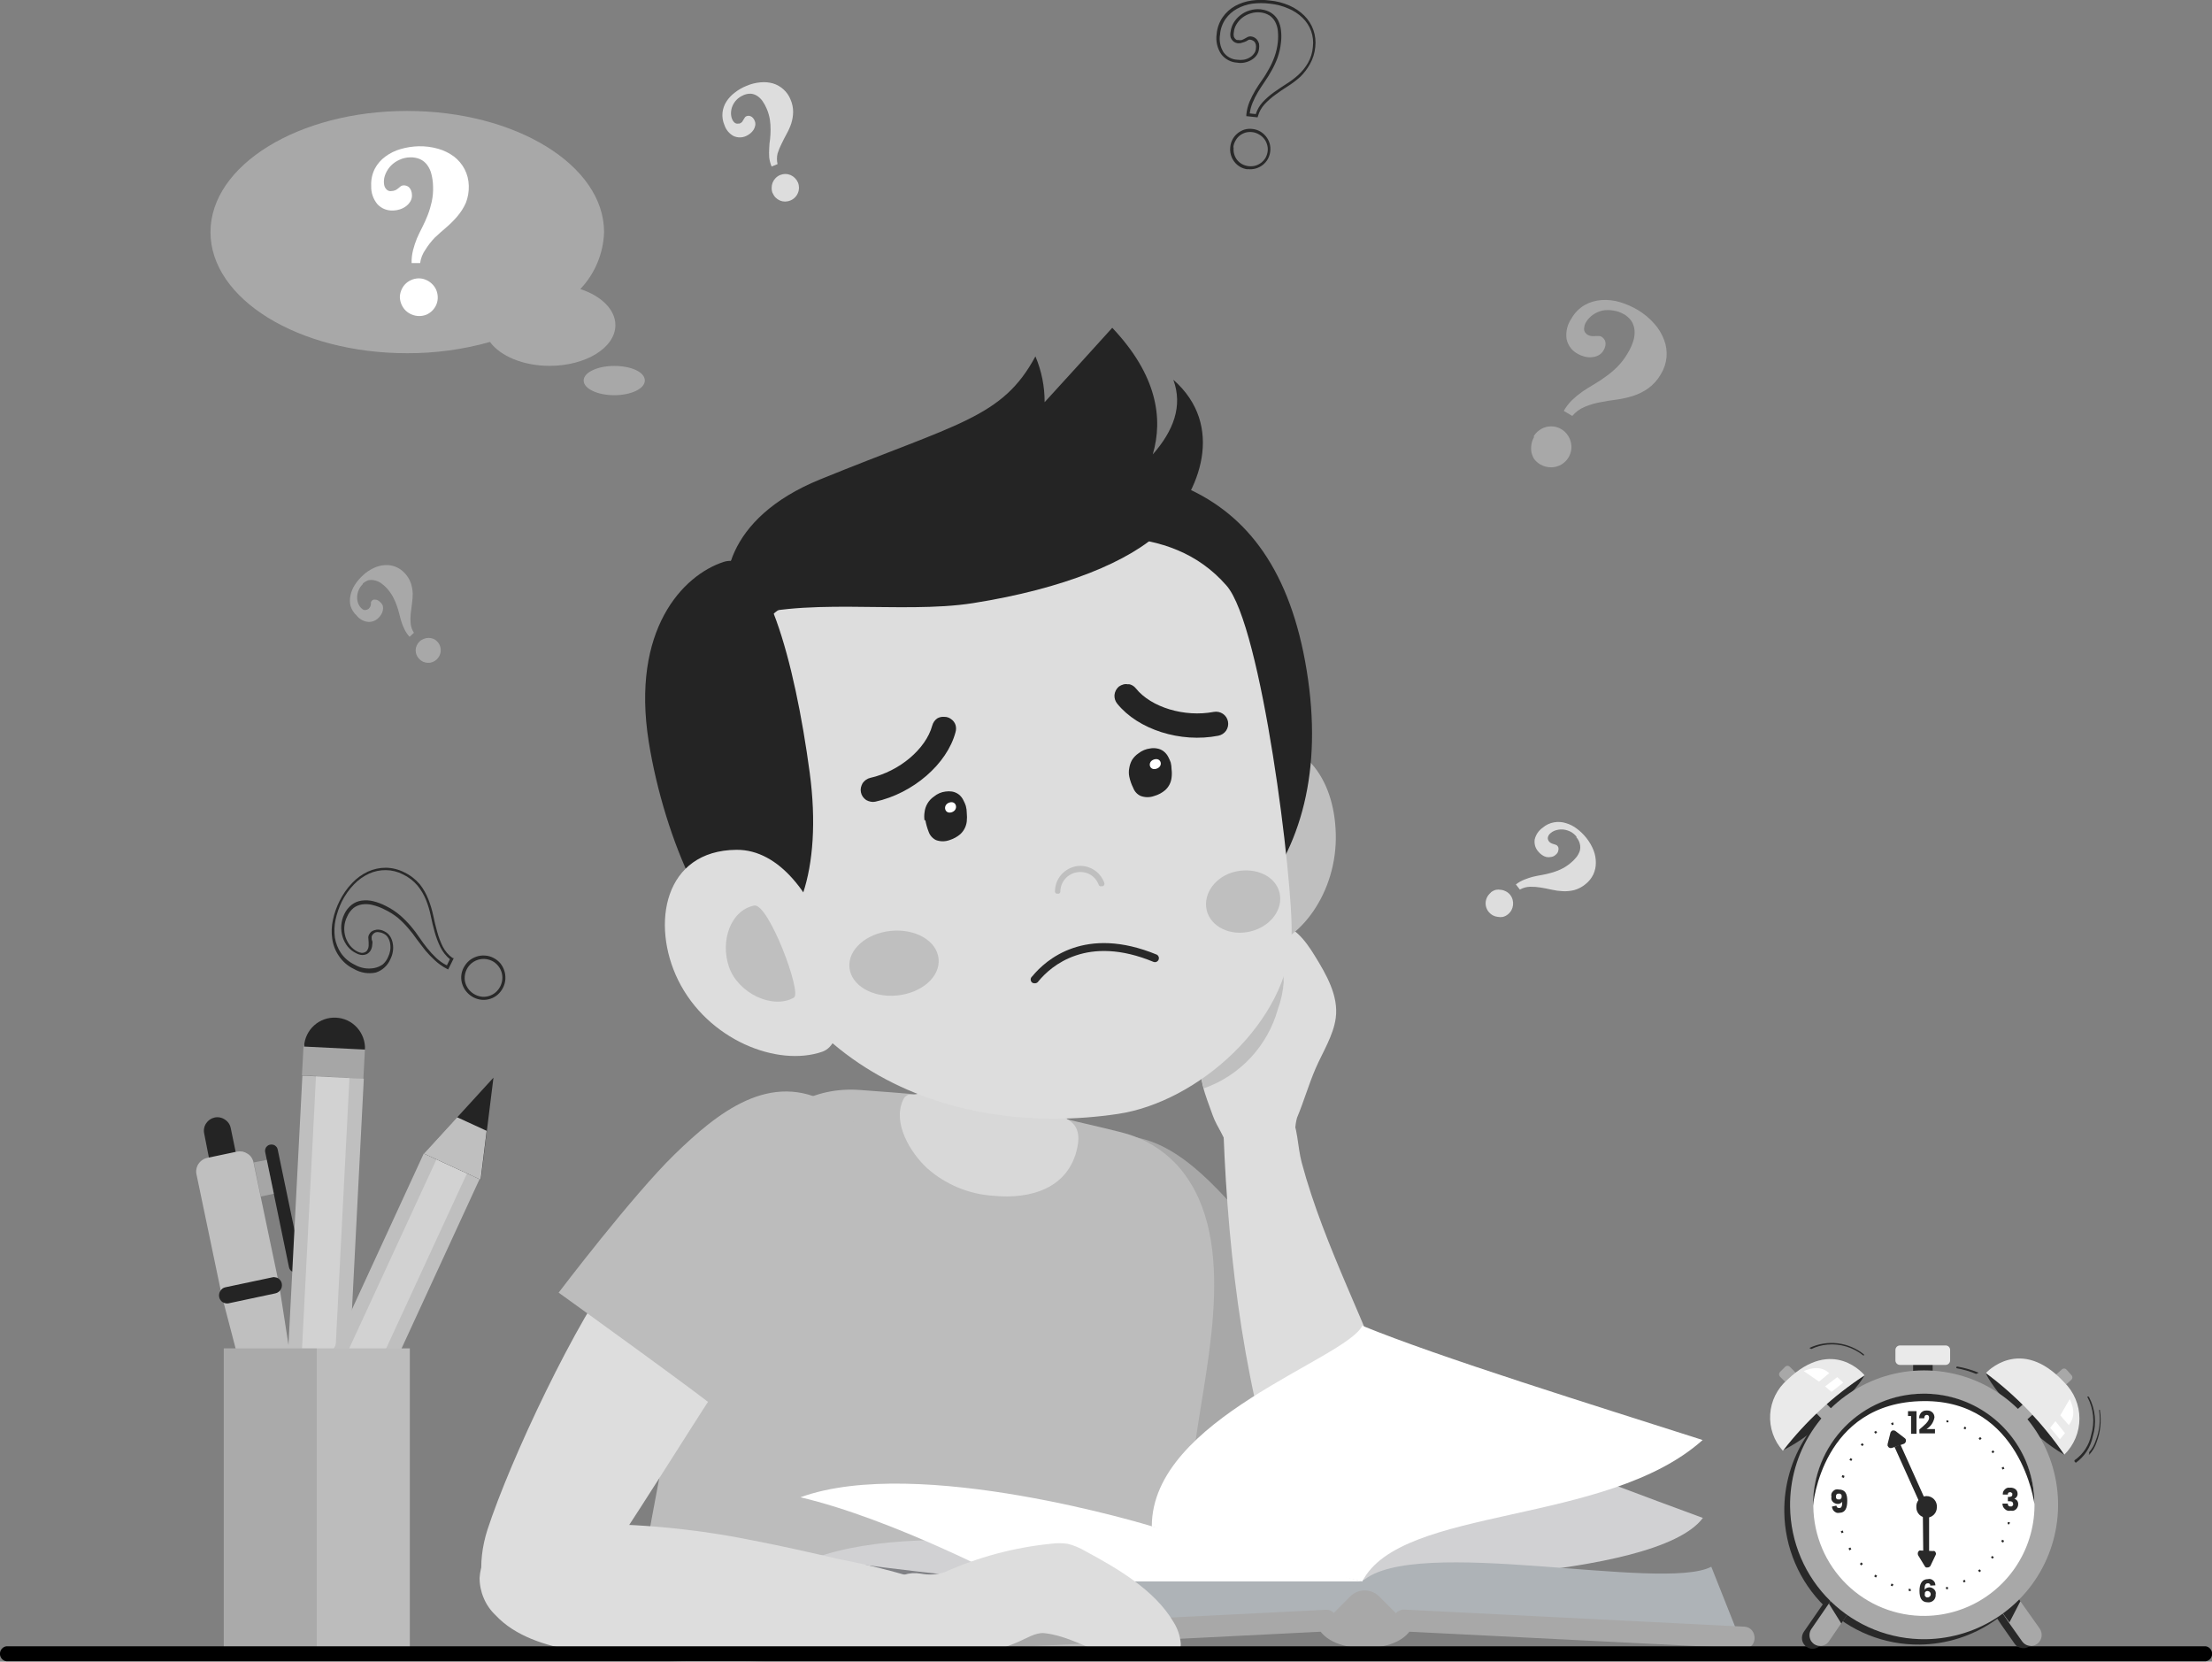 <svg width="482" height="362" viewBox="0 0 482 362" fill="none" xmlns="http://www.w3.org/2000/svg">
<rect x="0" y="0" width="482" height="362" fill="#808080" stroke="none"/>
<g clip-path="url(#clip0_8531_20441)">
<path d="M266.371 327.085C256.786 314.182 248.035 300.034 239.211 287.187C235.448 282.2 232.483 276.655 230.423 270.752C226.308 256.38 233.686 245.764 246.905 250.301C259.66 254.763 266.463 269.301 273.953 280.642C283.112 294.419 295.31 313.383 299.185 329.13C301.039 336.455 300.001 344.412 294.977 347.87C293.822 348.667 292.492 349.171 291.1 349.339C289.708 349.507 288.297 349.335 286.986 348.837C284.032 347.456 281.432 345.414 279.385 342.869C274.788 337.819 270.456 332.531 266.408 327.029L266.371 327.085Z" fill="#F8A17A"/>
<path d="M291.658 294.438C291.658 294.438 257.12 315.874 254.098 318.347C253.319 318.979 241.88 306.801 240.824 305.63C235.956 300.34 231.782 294.448 228.402 288.098C221.988 275.418 220.709 257.05 235.651 249.65C249.222 242.939 260.141 253.276 268.614 262.664C277.086 272.053 291.658 294.438 291.658 294.438Z" fill="#A8A8A8"/>
<path d="M267.539 250.673C267.15 247.81 265.148 245.597 264.221 242.901C262.812 238.885 260.643 234.163 262.089 229.887C262.515 228.586 263.275 227.433 263.665 226.169C264.61 223.12 263.405 221.577 262.348 218.955C261.291 216.334 263.479 213.378 265.166 211.314C267.202 208.956 269.375 206.721 271.673 204.621C273.25 202.849 275.394 201.685 277.736 201.33C281.61 201.107 284.41 204.825 286.449 208.153C289.008 212.299 291.696 216.91 291.065 221.744C290.565 225.574 288.229 229.181 286.69 232.732C285.151 236.283 284.113 239.964 282.63 243.496C282.157 245.18 282.1 246.954 282.463 248.665C282.702 249.9 282.644 251.174 282.296 252.383C281.718 253.658 280.733 254.705 279.497 255.358C277.261 256.862 274.578 257.552 271.896 257.31C269.912 256.975 267.799 256.715 267.558 254.354C267.558 253.424 267.558 252.495 267.558 251.491C267.558 251.268 267.558 251.026 267.558 250.784L267.539 250.673Z" fill="#DDDDDD"/>
<path d="M263.758 226.132C264.684 223.045 263.498 221.502 262.423 218.881C261.347 216.259 263.572 213.303 265.259 211.24C267.29 208.884 269.463 206.655 271.766 204.565C273.342 202.799 275.476 201.63 277.81 201.256C278.917 201.181 280.021 201.44 280.98 201.999C280.195 203.454 279.532 204.971 278.997 206.536C278.589 209.101 279.794 211.518 279.72 213.973C279.572 215.994 279.142 217.984 278.441 219.885C277.33 223.84 275.286 227.47 272.482 230.466C269.678 233.463 266.196 235.738 262.33 237.101C261.553 234.755 261.495 232.229 262.163 229.85C262.59 228.679 263.35 227.433 263.758 226.132Z" fill="#BFBFBF"/>
<path d="M253.746 360.401C256.434 342.609 258.084 331.119 260.606 313.29C263.127 295.46 270.042 268.316 256.212 253.517C253.336 250.516 249.744 248.301 245.774 247.084C243.179 246.229 217.335 240.336 217.317 240.503L216.334 240.336L215.37 240.168C206.101 238.774 196.831 238.179 187.561 237.472C166.353 235.818 157.231 258.537 153.282 275.604C147.721 299.773 143.141 324.166 138.803 348.558C137.802 354.136 137.654 354.879 136.708 360.401C135.8 361.349 253.338 359.248 253.746 360.401Z" fill="#BCBCBC"/>
<path d="M143.4 322.437C152.095 308.921 160.086 295.572 169.763 283.394C173.856 278.67 177.185 273.332 179.626 267.572C184.743 253.536 178.106 242.455 164.591 246.155C151.613 249.669 143.827 263.761 135.54 274.544C125.473 287.633 111.235 317.919 106.211 333.276C103.912 340.471 104.357 348.484 109.14 352.258C110.228 353.111 111.496 353.703 112.848 353.987C114.223 354.245 115.639 354.175 116.982 353.782C120.039 352.6 122.786 350.73 125.01 348.316C130.015 343.799 139.303 328.795 143.4 322.437Z" fill="#DDDDDD"/>
<path d="M234.762 249.947C235.299 247.363 234.965 245.188 232.592 243.831C230.219 242.474 231.165 239.239 231.332 237.212C231.52 233.797 231.904 230.395 232.481 227.024C233.26 223.008 233.946 218.936 234.836 214.939C230.706 213.338 226.398 212.246 222.007 211.686C217.984 211.184 214.09 210.18 210.049 209.715C209.736 209.658 209.413 209.697 209.122 209.826C209.001 209.901 208.9 210.003 208.825 210.124C208.757 210.244 208.713 210.377 208.695 210.514C207.268 215.906 206.842 221.539 205.581 226.931C204.858 229.887 203.004 238.309 198.962 238.513C198.605 238.486 198.245 238.486 197.887 238.513C197.651 238.634 197.428 238.777 197.22 238.941C197.041 239.139 196.897 239.365 196.793 239.61C194.42 244.667 198.369 251.1 202.003 254.484C206.02 258.05 211.109 260.17 216.463 260.508C224.565 261.307 232.926 258.909 234.762 249.947Z" fill="#D8D8D8"/>
<path d="M266.705 244.667C266.757 244.429 266.838 244.198 266.946 243.98C267.588 242.913 268.597 242.119 269.783 241.749C271.694 241.002 273.706 240.544 275.752 240.391C277.736 240.261 280.072 240.596 281.017 242.25C282.871 245.578 282.686 249.687 283.65 253.294C288.637 271.886 298.24 289.009 304.302 307.21C307.677 317.454 317.41 346.606 300.595 350.343C299.069 350.569 297.513 350.474 296.026 350.064C294.538 349.654 293.152 348.939 291.955 347.963C286.542 344.059 283.372 337.57 281.036 331.231C271.284 304.682 267.651 274.563 266.594 246.545C266.51 245.891 266.51 245.229 266.594 244.574L266.705 244.667Z" fill="#DDDDDD"/>
<path d="M121.729 281.609C121.729 281.609 154.932 305.5 157.806 308.195C158.529 308.883 170.783 297.449 171.988 296.334C177.257 291.383 181.851 285.757 185.652 279.601C193.067 267.331 195.514 248.962 181.017 240.559C167.873 232.917 156.193 242.566 147.034 251.453C137.876 260.34 121.729 281.609 121.729 281.609Z" fill="#BCBCBC"/>
<path d="M371.062 330.692C360.791 344.524 296.905 344.524 296.905 344.524L251.021 332.514L311.069 307.954C311.069 307.954 345.403 321.303 371.062 330.692Z" fill="#D1D1D3"/>
<path d="M183.13 354.675H216.204L220.264 344.486L185.151 340.378L183.13 354.675Z" fill="#808185"/>
<path d="M372.897 341.326C362.126 346.904 308.196 334.317 296.887 344.487V354.675H378.2L372.897 341.326Z" fill="#AEB3B7"/>
<path d="M177.494 339.43C197.683 342.423 220.264 344.524 220.264 344.524L297.294 352.407L251.428 340.396C251.428 340.396 203.171 330.059 177.494 339.43Z" fill="#D1D1D3"/>
<path d="M221.543 341.326C232.315 346.904 286.245 334.317 297.554 344.487V354.675H216.167L221.543 341.326Z" fill="#AEB3B7"/>
<path d="M296.849 344.524C296.849 344.524 267.094 338.147 250.983 332.513C250.983 308.995 293.179 296.185 296.849 288.823C313.738 295.739 347.498 306.187 371.006 313.717C350.094 332.476 305.303 327.996 296.849 344.524Z" fill="white"/>
<path d="M174.417 326.192C194.699 330.952 220.264 344.524 220.264 344.524H296.85L250.984 332.513C250.984 332.513 200.094 316.841 174.417 326.192Z" fill="white"/>
<path d="M288.934 353.076L294.217 347.796C294.629 347.378 295.121 347.049 295.663 346.829C296.202 346.597 296.783 346.483 297.369 346.494C297.955 346.485 298.536 346.599 299.075 346.829C299.615 347.054 300.106 347.382 300.521 347.796L305.804 353.076L297.369 357.631L288.934 353.076Z" fill="#A8A8A8"/>
<path d="M183.687 354.638H199.89H207.992C209.327 354.638 210.698 354.731 212.033 354.638C213.368 354.545 214.221 354.173 215.203 355.01C215.608 355.316 215.921 355.728 216.11 356.199C216.3 356.671 216.358 357.185 216.279 357.687C215.871 360.383 211.44 359.323 209.994 359.323H201.058L183.446 359.416C181.054 359.379 181.332 354.675 183.687 354.638Z" fill="#381F7A"/>
<path d="M214.851 354.415L289.007 350.696C289.527 350.693 290.031 350.87 290.435 351.198C290.846 351.502 291.146 351.933 291.288 352.425C291.009 351.7 291.751 352.89 292.029 353.095C293.674 354.052 295.562 354.505 297.461 354.396C300.483 354.526 300.483 359.249 297.461 359.118C293.382 358.951 288.395 357.947 286.745 353.69L289.007 355.419L214.851 359.137C211.81 359.267 211.829 354.582 214.851 354.415Z" fill="#A8A8A8"/>
<path d="M380.054 359.137L305.897 355.418L308.159 353.652C306.509 357.947 301.522 358.932 297.462 359.1C294.44 359.211 294.44 354.507 297.462 354.377C299.363 354.461 301.248 353.996 302.894 353.039C303.172 352.853 303.895 351.681 303.617 352.388C303.769 351.891 304.074 351.455 304.488 351.142C304.899 350.843 305.39 350.674 305.897 350.659L380.054 354.377C383.076 354.507 383.094 359.23 380.054 359.1V359.137Z" fill="#A8A8A8"/>
<path d="M206.935 356.051C209.382 350.622 205.452 345.862 200.52 344.096C194.768 342.302 188.919 340.837 183.001 339.708C176.697 338.24 170.357 336.808 163.998 335.581C151.698 333.084 139.172 331.888 126.623 332.011C118.633 332.179 105.173 333.108 104.506 343.761C104.502 345.263 104.805 346.75 105.396 348.13C105.975 349.538 106.847 350.806 107.954 351.849C112.292 356.515 118.818 358.449 125.103 359.639C148.277 363.971 172.6 361.349 196.052 360.717C199.556 360.717 203.468 360.345 205.822 357.742C206.263 357.255 206.637 356.711 206.935 356.125V356.051Z" fill="#DDDDDD"/>
<path d="M198.889 357.742C202.3 358.114 205.192 360.773 208.659 361.461C211.112 361.805 213.61 361.363 215.797 360.197C217.817 359.193 219.912 358.56 221.989 357.649C223.602 356.962 225.697 355.604 227.551 355.79C232.371 356.292 237.413 359.155 241.9 360.922C242.878 361.418 243.987 361.594 245.07 361.424C246.145 361.089 246.924 359.713 246.145 358.895C247.499 359.918 249.408 362.056 251.262 360.959C251.455 360.842 251.624 360.691 251.763 360.513C251.897 360.348 251.998 360.159 252.059 359.955C252.105 359.734 252.105 359.506 252.059 359.286C252.037 359.063 251.967 358.847 251.855 358.653C252.564 359.389 253.424 359.961 254.377 360.327C254.863 360.494 255.392 360.494 255.878 360.327C256.357 360.151 256.771 359.833 257.065 359.416C257.247 358.975 257.323 358.497 257.287 358.021C257.142 356.368 256.601 354.773 255.712 353.373C251.596 346.346 243.42 341.661 236.505 337.924C235.302 337.208 234.004 336.67 232.649 336.325C231.418 336.157 230.171 336.157 228.941 336.325C220.94 337.133 213.121 339.23 205.786 342.534C204.125 343.06 202.36 343.162 200.65 342.832C199.411 342.617 198.139 342.706 196.942 343.092C195.683 343.697 194.659 344.704 194.032 345.955C192.625 348.232 192.024 350.917 192.326 353.578C192.66 355.549 193.012 357.631 195.385 357.835C196.349 357.835 197.239 357.705 198.259 357.705C198.469 357.702 198.68 357.715 198.889 357.742Z" fill="#DDDDDD"/>
<path d="M63.478 323.794C63.201 323.844 62.915 323.785 62.681 323.629C62.446 323.473 62.28 323.233 62.218 322.957L60.364 314.275C60.311 313.999 60.364 313.714 60.512 313.476C60.679 313.253 60.913 313.09 61.179 313.011C61.319 312.983 61.464 312.983 61.604 313.012C61.744 313.041 61.877 313.097 61.995 313.178C62.114 313.252 62.216 313.349 62.296 313.465C62.376 313.58 62.431 313.71 62.459 313.847L64.312 322.53C64.362 322.808 64.303 323.094 64.148 323.33C63.993 323.565 63.753 323.732 63.478 323.794Z" fill="#00A3D5"/>
<path d="M50.056 259.708C49.676 259.789 49.283 259.792 48.901 259.719C48.519 259.645 48.155 259.496 47.831 259.28C47.181 258.851 46.722 258.184 46.552 257.421L44.494 246.954C44.411 246.573 44.406 246.178 44.479 245.795C44.552 245.411 44.703 245.047 44.921 244.723C45.35 244.075 46.016 243.621 46.775 243.459C47.156 243.377 47.55 243.374 47.933 243.451C48.316 243.528 48.679 243.682 48.999 243.905C49.329 244.11 49.612 244.381 49.832 244.701C50.052 245.021 50.204 245.383 50.279 245.764L52.448 256.25C52.558 257.018 52.365 257.798 51.91 258.425C51.475 259.068 50.812 259.52 50.056 259.689V259.708Z" fill="#242424"/>
<path d="M62.44 318.737C62.062 318.824 61.671 318.834 61.289 318.767C60.907 318.7 60.542 318.557 60.216 318.346C59.568 317.914 59.11 317.248 58.937 316.487L56.767 306.039C56.693 305.658 56.693 305.267 56.767 304.886C56.828 304.499 56.974 304.131 57.194 303.808C57.407 303.482 57.685 303.204 58.01 302.99C58.324 302.76 58.685 302.602 59.066 302.525C59.446 302.451 59.836 302.451 60.216 302.525C60.599 302.592 60.965 302.738 61.291 302.952C61.607 303.17 61.883 303.441 62.107 303.752C62.323 304.072 62.474 304.432 62.552 304.812L64.721 315.26C64.795 315.647 64.795 316.045 64.721 316.432C64.545 317.182 64.104 317.842 63.479 318.291C63.158 318.502 62.799 318.647 62.422 318.718L62.44 318.737Z" fill="#00A3D5"/>
<path d="M51.687 250.877L45.161 252.253C44.774 252.33 44.408 252.489 44.086 252.718C43.755 252.938 43.471 253.223 43.252 253.554C43.028 253.885 42.877 254.258 42.807 254.651C42.723 255.031 42.723 255.424 42.807 255.804L48.368 282.409L55.284 308.846C55.476 309.614 55.953 310.279 56.618 310.705C57.271 311.112 58.056 311.246 58.806 311.077L62.662 310.278C63.411 310.115 64.072 309.677 64.516 309.051C64.963 308.413 65.143 307.626 65.017 306.857L60.808 279.806L55.246 253.276C55.173 252.884 55.022 252.511 54.802 252.179C54.592 251.844 54.306 251.564 53.967 251.361C53.634 251.136 53.264 250.972 52.873 250.877C52.48 250.822 52.081 250.822 51.687 250.877Z" fill="#BFBFBF"/>
<path d="M60.049 281.758L49.834 283.933C49.608 283.989 49.373 283.989 49.148 283.933C48.925 283.892 48.711 283.81 48.517 283.692C48.315 283.564 48.144 283.392 48.017 283.19C47.882 283.002 47.793 282.786 47.757 282.558C47.711 282.331 47.711 282.097 47.757 281.87C47.798 281.643 47.886 281.427 48.017 281.238C48.141 281.028 48.304 280.845 48.499 280.698C48.691 280.573 48.905 280.485 49.129 280.438L59.326 278.281C59.548 278.208 59.789 278.208 60.011 278.281C60.237 278.299 60.455 278.376 60.642 278.505C60.844 278.633 61.015 278.804 61.142 279.007C61.281 279.192 61.37 279.409 61.402 279.639C61.447 279.872 61.447 280.112 61.402 280.345C61.359 280.571 61.271 280.786 61.142 280.977C61.023 281.169 60.865 281.333 60.679 281.461C60.49 281.611 60.267 281.713 60.03 281.758H60.049Z" fill="#242424"/>
<path d="M64.627 277.166C64.45 277.203 64.267 277.203 64.09 277.166C63.911 277.143 63.74 277.08 63.589 276.98C63.435 276.882 63.302 276.754 63.197 276.604C63.092 276.454 63.017 276.285 62.977 276.106L57.786 250.989C57.75 250.804 57.75 250.615 57.786 250.431C57.83 250.254 57.898 250.085 57.99 249.929C58.106 249.791 58.237 249.666 58.38 249.557C58.53 249.457 58.701 249.393 58.88 249.371C59.058 249.334 59.241 249.334 59.418 249.371C59.597 249.393 59.768 249.457 59.919 249.557C60.061 249.666 60.192 249.791 60.308 249.929C60.4 250.085 60.469 250.254 60.512 250.431L65.74 275.548C65.774 275.723 65.769 275.903 65.728 276.076C65.686 276.25 65.608 276.412 65.499 276.552C65.399 276.699 65.27 276.825 65.12 276.92C64.97 277.016 64.803 277.081 64.627 277.11V277.166Z" fill="#242424"/>
<path opacity="0.3" d="M59.678 260.061L56.842 260.675L55.303 253.238L58.139 252.68L59.678 260.061Z" fill="white"/>
<path d="M76.011 298.639L62.607 297.933L65.889 234.349L79.274 235.018L76.011 298.639Z" fill="#BFBFBF"/>
<path opacity="0.3" d="M72.878 298.472L65.592 298.1L68.855 234.479L76.141 234.888L72.878 298.472Z" fill="white"/>
<path d="M68.021 319.574L76.011 298.602L62.403 297.914L68.021 319.574Z" fill="#0B2D4E"/>
<path d="M72.136 308.623L75.844 298.602L62.236 297.914L64.962 308.251L72.136 308.623Z" fill="#FFE9CC"/>
<path opacity="0.3" d="M79.181 235.018L65.796 234.256L66.148 227.637L79.533 228.325L79.181 235.018Z" fill="white"/>
<path d="M66.13 227.991L79.534 228.66C79.604 226.911 78.992 225.204 77.828 223.9C77.246 223.246 76.54 222.715 75.75 222.338C74.96 221.961 74.104 221.747 73.23 221.707C72.361 221.659 71.491 221.784 70.669 222.074C69.848 222.364 69.092 222.814 68.445 223.398C67.797 223.982 67.271 224.688 66.896 225.476C66.521 226.264 66.305 227.119 66.26 227.991H66.13Z" fill="#242424"/>
<path d="M92.362 251.249L104.524 256.827L77.865 314.684L65.703 309.107L92.362 251.249Z" fill="#BFBFBF"/>
<path opacity="0.3" d="M95.125 252.55L101.762 255.618L75.066 313.42L68.429 310.352L95.125 252.55Z" fill="white"/>
<path d="M107.527 234.777L92.399 251.323L104.765 257.012L107.527 234.777Z" fill="#242424"/>
<path d="M99.611 243.403L92.362 251.323L104.728 257.012L106.044 246.359L99.611 243.403Z" fill="#BFBFBF"/>
<path d="M65.666 309.088L77.827 314.665L75.046 320.689L62.885 315.112L65.666 309.088Z" fill="#51666F"/>
<path d="M75.177 320.429L62.996 314.851L61.142 318.904C61.032 319.169 60.976 319.454 60.976 319.741C60.976 320.028 61.032 320.312 61.142 320.578C61.242 320.842 61.393 321.084 61.587 321.288C61.781 321.492 62.015 321.656 62.273 321.767L70.449 325.56C70.985 325.773 71.582 325.773 72.118 325.56C72.653 325.35 73.091 324.945 73.341 324.426L75.177 320.429Z" fill="#D8584E"/>
<path d="M48.758 293.75H89.303V358.821H48.758V293.75Z" fill="#BCBCBC"/>
<path opacity="0.1" d="M48.758 293.75H69.021V358.821H48.758V293.75Z" fill="black"/>
<path d="M291.066 181.567C291.455 194.581 283.02 205.42 274.881 206.554C266.742 207.688 262.589 198.114 260.902 185.936C259.215 173.758 264.443 162.901 272.6 161.767C283.817 160.279 290.732 169.315 291.066 181.567Z" fill="#BFBFBF"/>
<path d="M284.743 146.131C291.751 189.487 266.204 213.619 226.067 220.108C185.93 226.596 153.282 211.853 146.349 168.497C139.415 125.141 167.15 110.286 207.305 103.798C247.461 97.309 277.736 102.775 284.743 146.131Z" fill="#242424"/>
<path d="M281.443 203.636C280.85 222.729 260.921 240.113 243.586 242.678C207.12 248.107 165.981 232.899 157.75 182.125C149.519 131.351 175.473 125.755 211.124 119.991C234.947 116.124 254.895 113.41 267.261 127.577C274.936 136.278 281.796 191.923 281.443 203.636Z" fill="#DDDDDD"/>
<path d="M185.095 210.793C185.466 214.679 190.119 217.412 195.477 216.873C200.835 216.334 204.895 212.82 204.524 208.897C204.153 204.974 199.5 202.26 194.124 202.799C188.747 203.338 184.724 206.889 185.095 210.793Z" fill="#BFBFBF"/>
<path d="M262.941 198.3C263.812 201.906 268.058 203.989 272.452 202.929C276.846 201.869 279.682 198.114 278.811 194.488C277.939 190.863 273.694 188.911 269.3 189.859C264.906 190.807 262.088 194.674 262.941 198.3Z" fill="#BFBFBF"/>
<path d="M255.674 82.733C257.788 88.497 255.674 93.888 251.188 99.001C253.487 91.155 252.133 81.729 242.363 71.411C237.654 76.617 232.649 82.138 227.625 87.623C227.64 84.193 226.959 80.796 225.622 77.639C218.392 91.062 208.807 92.159 178.644 104.467C158.01 112.889 155.971 127.725 159.92 135.274C173.917 129.696 196.238 133.916 212.07 131.388C231.74 128.283 246.331 122.297 253.264 115.455C261.625 107.2 266.965 92.643 255.674 82.733Z" fill="#242424"/>
<path d="M245.904 149.031C246.544 149.127 247.122 149.467 247.517 149.98C250.836 154.107 258.103 156.301 264.48 155.092C265.17 154.962 265.882 155.109 266.464 155.501C266.752 155.692 266.998 155.938 267.189 156.225C267.38 156.512 267.512 156.835 267.576 157.175C267.646 157.52 267.646 157.875 267.576 158.22C267.506 158.565 267.368 158.893 267.169 159.183C266.769 159.753 266.164 160.146 265.482 160.28C257.232 161.897 247.962 158.922 243.438 153.289C243.014 152.766 242.803 152.102 242.845 151.43C242.911 150.707 243.258 150.04 243.809 149.571C244.113 149.357 244.452 149.199 244.81 149.106C245.169 149.013 245.545 149.013 245.904 149.106V149.031Z" fill="#242424"/>
<path d="M204.228 156.505C204.7 156.234 205.244 156.117 205.785 156.171C206.322 156.166 206.844 156.343 207.268 156.673C207.712 156.98 208.044 157.424 208.214 157.937C208.362 158.447 208.362 158.989 208.214 159.499C206.36 166.47 198.944 172.847 190.731 174.651C190.395 174.725 190.047 174.725 189.712 174.651C189.374 174.584 189.049 174.465 188.748 174.298C188.461 174.1 188.21 173.855 188.006 173.573C187.803 173.283 187.664 172.953 187.598 172.606C187.523 172.263 187.523 171.908 187.598 171.565C187.678 171.233 187.803 170.914 187.969 170.616C188.167 170.335 188.411 170.09 188.692 169.891C188.975 169.686 189.296 169.54 189.637 169.464C195.959 168.051 201.744 163.18 203.134 158.086C203.299 157.445 203.687 156.884 204.228 156.505Z" fill="#242424"/>
<path d="M240.064 193.057C239.932 193.102 239.789 193.102 239.657 193.057C239.536 192.976 239.445 192.859 239.397 192.722C239.049 191.799 238.394 191.024 237.543 190.528C236.681 190.047 235.682 189.87 234.708 190.025C233.733 190.18 232.838 190.659 232.167 191.384C231.5 192.121 231.107 193.067 231.054 194.061C231.064 194.147 231.064 194.235 231.054 194.321C231.018 194.405 230.975 194.486 230.925 194.563C230.864 194.617 230.795 194.661 230.721 194.693C230.634 194.702 230.547 194.702 230.461 194.693H230.22C230.138 194.665 230.062 194.621 229.998 194.563C229.946 194.49 229.908 194.408 229.886 194.321C229.859 194.236 229.859 194.145 229.886 194.061C229.922 192.774 230.4 191.539 231.24 190.565C232.099 189.599 233.253 188.945 234.521 188.706C235.802 188.501 237.113 188.751 238.229 189.413C239.337 190.073 240.183 191.098 240.621 192.313C240.652 192.387 240.668 192.466 240.668 192.546C240.668 192.625 240.652 192.704 240.621 192.778C240.547 192.913 240.429 193.018 240.287 193.075L240.064 193.057Z" fill="#BFBFBF"/>
<path d="M176.437 168.33C179.311 189.729 173.601 204.528 164.572 205.959C155.544 207.391 144.754 182.906 141.361 161.599C137.486 137.207 148.777 125.327 157.657 122.427C166.537 119.526 173.174 144.03 176.437 168.33Z" fill="#242424"/>
<path d="M147.775 213.545C154.209 226.559 169.392 232.509 179.181 229.125C188.97 225.741 179.385 184.969 160.475 185.137C144.717 185.267 141.75 201.293 147.775 213.545Z" fill="#DDDDDD"/>
<path d="M158.863 210.682C160.828 216.371 168.373 219.978 172.989 217.338C174.843 216.352 167.428 196.701 164.35 197.277C159.159 198.337 156.897 205.03 158.863 210.682Z" fill="#BFBFBF"/>
<path d="M246.071 169.185C245.948 168.571 245.948 167.939 246.071 167.326C246.164 166.713 246.365 166.121 246.664 165.578C247.031 164.993 247.518 164.493 248.091 164.109C248.831 163.527 249.716 163.161 250.65 163.05C251.116 162.966 251.593 162.966 252.059 163.05C252.597 163.126 253.107 163.337 253.542 163.663C254 164.019 254.368 164.478 254.617 165.002C254.8 165.357 254.961 165.724 255.099 166.099C255.219 166.579 255.281 167.072 255.285 167.567C255.368 168.184 255.368 168.81 255.285 169.427C255.172 170.463 254.684 171.423 253.913 172.122C253.219 172.721 252.402 173.158 251.521 173.405C250.564 173.758 249.512 173.758 248.555 173.405C248.186 173.238 247.853 172.999 247.577 172.702C247.3 172.405 247.084 172.057 246.942 171.676C246.544 170.888 246.251 170.05 246.071 169.185Z" fill="#242424"/>
<path d="M251.985 167.474C250.428 167.976 249.927 165.931 251.484 165.448C253.042 164.965 253.561 166.991 251.985 167.474Z" fill="white"/>
<path d="M201.465 178.797C201.367 178.181 201.367 177.554 201.465 176.938C201.538 176.282 201.747 175.649 202.077 175.079C202.426 174.47 202.908 173.949 203.486 173.554C204.212 172.94 205.101 172.553 206.044 172.439C206.506 172.374 206.974 172.374 207.435 172.439C207.972 172.527 208.481 172.744 208.918 173.071C209.378 173.434 209.741 173.907 209.975 174.446C210.17 174.809 210.331 175.188 210.457 175.581C210.588 176.072 210.657 176.578 210.661 177.086C210.727 177.704 210.727 178.328 210.661 178.946C210.545 179.997 210.058 180.973 209.289 181.697C208.599 182.299 207.79 182.749 206.916 183.017C205.958 183.37 204.907 183.37 203.949 183.017C203.571 182.83 203.234 182.569 202.957 182.25C202.68 181.931 202.469 181.56 202.337 181.158C202.017 180.341 201.781 179.494 201.632 178.63L201.465 178.797Z" fill="#242424"/>
<path d="M207.38 176.956C205.822 177.458 205.322 175.339 206.879 174.837C208.436 174.335 208.937 176.454 207.38 176.956Z" fill="white"/>
<path d="M1.391 361.926H480.628C481.019 361.866 481.375 361.669 481.633 361.369C481.89 361.068 482.032 360.686 482.032 360.29C482.032 359.894 481.89 359.511 481.633 359.211C481.375 358.91 481.019 358.713 480.628 358.654H1.391C1 358.713 0.644 358.91 0.386 359.211C0.129 359.511 -0.013 359.894 -0.013 360.29C-0.013 360.686 0.129 361.068 0.386 361.369C0.644 361.669 1 361.866 1.391 361.926Z" fill="black"/>
<path d="M225.418 214.214C225.208 214.221 225.003 214.148 224.844 214.01C224.762 213.93 224.697 213.835 224.652 213.729C224.608 213.624 224.585 213.51 224.585 213.396C224.585 213.282 224.608 213.168 224.652 213.063C224.697 212.958 224.762 212.862 224.844 212.783L224.955 212.671C227.903 209.083 236.449 201.516 252.096 207.986C252.28 208.092 252.418 208.262 252.486 208.463C252.553 208.665 252.545 208.884 252.464 209.08C252.382 209.276 252.232 209.435 252.041 209.528C251.851 209.621 251.633 209.641 251.429 209.585C236.857 203.505 228.996 210.477 226.29 213.768L226.16 213.935C226.065 214.035 225.949 214.112 225.821 214.16C225.693 214.208 225.555 214.227 225.418 214.214Z" fill="#292929"/>
<path d="M418.336 358.282C424.113 358.215 429.74 356.431 434.506 353.156C439.272 349.881 442.961 345.262 445.108 339.883C447.255 334.504 447.763 328.608 446.567 322.94C445.371 317.272 442.525 312.087 438.389 308.041C434.254 303.995 429.015 301.271 423.335 300.212C417.655 299.154 411.789 299.809 406.481 302.094C401.172 304.38 396.659 308.194 393.512 313.052C390.365 317.911 388.727 323.597 388.803 329.39C388.901 337.148 392.067 344.55 397.605 349.968C403.143 355.385 410.6 358.376 418.336 358.282Z" fill="#292929"/>
<path d="M401.745 351.105L397.907 348.465L396.906 349.934L393.05 355.511C392.71 356.026 392.577 356.65 392.679 357.259C392.734 357.566 392.85 357.858 393.018 358.12C393.187 358.381 393.405 358.607 393.661 358.784C393.911 358.962 394.195 359.086 394.494 359.15C394.794 359.214 395.104 359.216 395.404 359.155C395.707 359.099 395.996 358.984 396.254 358.814C396.512 358.645 396.733 358.426 396.906 358.17L399.613 354.21L401.745 351.105Z" fill="#292929"/>
<path d="M434.15 351.049L437.858 348.354L438.6 349.413L442.808 355.363C443.151 355.879 443.284 356.507 443.181 357.119C443.077 357.73 442.745 358.279 442.252 358.653C441.996 358.822 441.714 358.948 441.418 359.025C441.112 359.09 440.796 359.09 440.491 359.025C440.188 358.989 439.897 358.887 439.638 358.727C439.378 358.566 439.157 358.351 438.989 358.096L436.134 354.024L434.15 351.049Z" fill="#292929"/>
<path d="M421.192 304.459L421.099 294.438C421.099 294.309 421.073 294.182 421.024 294.063C420.974 293.945 420.902 293.837 420.81 293.747C420.719 293.657 420.61 293.587 420.491 293.539C420.372 293.492 420.245 293.468 420.116 293.471H417.855C417.596 293.476 417.348 293.581 417.165 293.765C416.982 293.949 416.877 294.196 416.872 294.456V304.477C416.877 304.735 416.983 304.981 417.166 305.162C417.35 305.343 417.597 305.444 417.855 305.444H420.116C420.254 305.46 420.393 305.446 420.524 305.404C420.656 305.361 420.776 305.291 420.878 305.197C420.98 305.104 421.061 304.99 421.115 304.862C421.169 304.735 421.195 304.597 421.192 304.459Z" fill="#292929"/>
<path d="M406.304 299.532C399.486 303.981 393.458 309.542 388.47 315.985C392.167 314.102 395.525 311.614 398.407 308.623C405.47 301.874 406.304 299.532 406.304 299.532Z" fill="#292929"/>
<path d="M389.008 297.747L387.859 298.9C387.729 299.035 387.657 299.214 387.657 299.402C387.657 299.589 387.729 299.769 387.859 299.904L400.02 312.193C400.152 312.321 400.328 312.393 400.512 312.393C400.695 312.393 400.871 312.321 401.003 312.193L402.171 311.059C402.237 310.993 402.289 310.915 402.325 310.829C402.361 310.742 402.38 310.65 402.38 310.557C402.38 310.463 402.361 310.371 402.325 310.285C402.289 310.198 402.237 310.12 402.171 310.055L390.028 297.784C389.964 297.712 389.887 297.654 389.801 297.614C389.715 297.573 389.621 297.55 389.526 297.546C389.43 297.543 389.335 297.559 389.246 297.593C389.157 297.628 389.076 297.68 389.008 297.747Z" fill="#A8A8A8"/>
<path d="M388.489 316.06C387.523 314.988 386.781 313.733 386.307 312.369C385.833 311.005 385.635 309.559 385.727 308.118C385.818 306.676 386.197 305.267 386.84 303.975C387.483 302.682 388.378 301.532 389.472 300.591C399.446 291.035 406.305 299.625 406.305 299.625C399.486 304.08 393.458 309.648 388.47 316.097L388.489 316.06Z" fill="#EAEAEA"/>
<path d="M393.03 298.695C396.182 297.394 397.609 298.323 398.592 299.141L396.386 301L393.03 298.695Z" fill="white"/>
<path d="M397.684 302.042L399.093 303.232L401.651 301.205L400.353 300.015L397.684 302.042Z" fill="white"/>
<path d="M432.723 299.123C439.365 304.075 445.147 310.093 449.834 316.933C446.203 314.805 442.946 312.091 440.194 308.902C433.39 301.558 432.723 299.123 432.723 299.123Z" fill="#292929"/>
<path d="M436.171 311.096L437.284 312.341C437.349 312.408 437.427 312.46 437.513 312.496C437.599 312.532 437.691 312.551 437.784 312.551C437.877 312.551 437.97 312.532 438.055 312.496C438.141 312.46 438.219 312.408 438.285 312.341L451.373 300.573C451.439 300.509 451.491 300.432 451.527 300.348C451.562 300.263 451.581 300.172 451.581 300.08C451.581 299.988 451.562 299.897 451.527 299.813C451.491 299.728 451.439 299.652 451.373 299.588L450.261 298.342C450.197 298.276 450.121 298.224 450.036 298.188C449.952 298.152 449.861 298.134 449.77 298.134C449.678 298.134 449.588 298.152 449.503 298.188C449.419 298.224 449.342 298.276 449.279 298.342L436.19 310.092C436.123 310.156 436.069 310.234 436.031 310.319C435.994 310.405 435.974 310.497 435.972 310.59C435.97 310.683 435.987 310.776 436.021 310.863C436.055 310.95 436.106 311.029 436.171 311.096Z" fill="#A8A8A8"/>
<path d="M449.797 316.933C450.847 315.906 451.682 314.679 452.251 313.324C452.821 311.968 453.115 310.512 453.115 309.041C453.115 307.57 452.821 306.114 452.251 304.759C451.682 303.404 450.847 302.176 449.797 301.149C440.194 290.793 432.741 299.123 432.741 299.123C439.388 304.07 445.17 310.088 449.853 316.933H449.797Z" fill="#EAEAEA"/>
<path d="M451.003 304.793C452.449 307.917 451.578 309.385 450.799 310.482L448.945 308.344L451.003 304.793Z" fill="white"/>
<path d="M447.888 309.608L446.738 311.059L448.852 313.568L449.964 312.211L447.888 309.608Z" fill="white"/>
<path d="M403.395 350.529L399.538 347.852L398.519 349.339L394.681 354.916C394.504 355.173 394.384 355.465 394.329 355.772C394.223 356.373 394.335 356.993 394.644 357.519C394.82 357.767 395.033 357.986 395.274 358.17C395.535 358.342 395.824 358.468 396.127 358.542C396.427 358.597 396.735 358.597 397.036 358.542C397.334 358.469 397.621 358.357 397.888 358.207C398.144 358.034 398.365 357.813 398.537 357.556L401.225 353.615L403.395 350.529Z" fill="#A8A8A8"/>
<path d="M401.225 353.689L403.394 350.529L399.52 347.852L398.519 349.357L401.225 353.689Z" fill="#292929"/>
<path d="M435.671 350.455L439.509 347.74L440.232 348.837L444.44 354.768C444.628 355.035 444.761 355.337 444.831 355.656C444.901 355.976 444.907 356.306 444.848 356.627C444.792 356.925 444.679 357.209 444.514 357.464C444.359 357.733 444.143 357.962 443.884 358.133C443.636 358.317 443.354 358.447 443.054 358.518C442.755 358.588 442.444 358.596 442.141 358.542C441.836 358.491 441.545 358.379 441.284 358.213C441.022 358.047 440.797 357.83 440.621 357.575L437.766 353.541L435.671 350.455Z" fill="#A8A8A8"/>
<path d="M437.859 353.448L435.671 350.455L439.509 347.74L440.25 348.837L437.859 353.448Z" fill="#292929"/>
<path d="M419.634 357.11C425.409 357.036 431.033 355.246 435.793 351.967C440.554 348.688 444.238 344.066 446.379 338.687C448.52 333.307 449.023 327.412 447.823 321.746C446.623 316.081 443.774 310.899 439.637 306.858C435.5 302.816 430.261 300.095 424.582 299.039C418.903 297.984 413.04 298.641 407.733 300.927C402.427 303.214 397.916 307.027 394.771 311.885C391.625 316.743 389.988 322.427 390.064 328.219C390.11 332.064 390.912 335.863 392.423 339.397C393.935 342.931 396.127 346.132 398.874 348.815C401.62 351.499 404.868 353.613 408.43 355.036C411.992 356.46 415.8 357.165 419.634 357.11Z" fill="#A8A8A8"/>
<path d="M419.56 352.035C424.324 351.968 428.961 350.487 432.886 347.779C436.811 345.071 439.847 341.257 441.612 336.819C443.376 332.381 443.79 327.519 442.8 322.845C441.81 318.172 439.461 313.897 436.049 310.562C432.638 307.227 428.318 304.98 423.634 304.106C418.95 303.232 414.113 303.77 409.734 305.651C405.355 307.533 401.63 310.674 399.03 314.677C396.43 318.681 395.071 323.367 395.126 328.144C395.162 331.323 395.823 334.463 397.071 337.386C398.32 340.308 400.131 342.954 402.4 345.173C404.67 347.393 407.354 349.141 410.299 350.318C413.243 351.496 416.391 352.079 419.56 352.035Z" fill="white"/>
<path d="M415.908 346.587V346.104L416.353 346.197V346.643L415.908 346.587ZM412.404 345.583L411.978 345.416L412.163 344.988L412.571 345.156L412.404 345.583ZM420.042 346.866V346.401H420.469V346.848L420.042 346.866ZM408.77 343.687L408.381 343.408L408.659 343.036L409.03 343.297L408.77 343.687ZM424.121 346.253L423.973 345.825L424.399 345.695L424.529 346.141L424.121 346.253ZM405.582 341.047L405.267 340.694L405.619 340.378C405.707 340.498 405.806 340.61 405.915 340.712L405.582 341.047ZM427.921 344.765L427.718 344.375L428.088 344.152L428.311 344.561L427.921 344.765ZM403.023 337.756L402.782 337.347L403.19 337.124C403.257 337.258 403.332 337.389 403.413 337.515L403.023 337.756ZM431.333 342.516L431.017 342.163L431.351 341.884L431.666 342.218L431.333 342.516ZM401.262 334.019C401.262 333.871 401.151 333.722 401.114 333.573L401.559 333.443C401.611 333.583 401.654 333.726 401.689 333.871L401.262 334.019ZM434.188 339.597L433.835 339.299L434.095 338.965L434.466 339.225L434.188 339.597ZM400.446 330.022V329.557H400.91V330.022H400.446ZM436.487 336.064L436.079 335.841L436.264 335.432L436.672 335.637C436.672 335.804 436.542 335.934 436.487 336.083V336.064ZM400.409 325.858C400.401 325.703 400.401 325.548 400.409 325.393H400.873C400.899 325.534 400.899 325.679 400.873 325.82L400.409 325.858ZM437.488 332.049C437.488 331.9 437.488 331.751 437.488 331.621H437.951C437.934 331.78 437.897 331.936 437.84 332.086L437.488 332.049ZM401.781 321.972L401.336 321.823C401.336 321.674 401.336 321.526 401.485 321.358L401.911 321.526C401.911 321.712 401.818 321.842 401.781 321.991V321.972ZM437.97 328.051V327.549H438.415V328.07L437.97 328.051ZM403.394 318.272L402.986 318.049L403.246 317.659L403.635 317.9L403.394 318.272ZM437.562 323.98V323.534L438.007 323.422C438.013 323.577 438.051 323.729 438.118 323.868L437.562 323.98ZM405.804 315.037L405.452 314.721L405.767 314.405L406.119 314.721L405.804 315.037ZM436.338 320.15C436.291 320.01 436.235 319.874 436.171 319.741L436.561 319.536C436.64 319.673 436.708 319.816 436.765 319.964L436.338 320.15ZM408.659 312.341L408.381 311.951L408.77 311.709L409.03 312.1L408.659 312.341ZM434.206 316.599L433.947 316.246L434.299 315.948C434.381 316.08 434.474 316.204 434.577 316.32L434.206 316.599ZM412.237 310.482L412.07 310.055L412.497 309.869L412.645 310.315L412.237 310.482ZM431.462 313.717L431.147 313.42L431.462 313.066L431.796 313.364L431.462 313.717ZM416.075 309.367L415.982 308.921H416.446V309.385L416.075 309.367ZM428.255 311.412L427.866 311.207L428.088 310.798L428.459 311.003L428.255 311.412ZM420.154 309.144V308.623H420.598V309.106L420.154 309.144ZM424.566 309.85H424.139V309.404L424.584 309.515L424.566 309.85Z" fill="#292929"/>
<path d="M404.006 332.123C404.901 332.112 405.773 331.834 406.511 331.326C407.249 330.817 407.82 330.101 408.151 329.267C408.483 328.432 408.56 327.518 408.373 326.64C408.186 325.762 407.744 324.959 407.102 324.333C406.459 323.708 405.647 323.287 404.766 323.125C403.885 322.963 402.976 323.067 402.154 323.423C401.332 323.779 400.634 324.372 400.149 325.127C399.663 325.881 399.412 326.763 399.426 327.661C399.446 328.861 399.939 330.004 400.797 330.84C401.655 331.677 402.809 332.138 404.006 332.123Z" fill="white"/>
<path d="M435.467 331.119C436.362 331.108 437.234 330.83 437.972 330.322C438.71 329.814 439.281 329.097 439.612 328.263C439.944 327.429 440.021 326.514 439.834 325.636C439.647 324.758 439.205 323.955 438.563 323.33C437.92 322.704 437.107 322.283 436.227 322.121C435.346 321.959 434.437 322.063 433.615 322.419C432.793 322.775 432.095 323.368 431.61 324.123C431.124 324.877 430.873 325.759 430.887 326.657C430.907 327.857 431.4 329 432.258 329.836C433.116 330.673 434.27 331.134 435.467 331.119Z" fill="white"/>
<path d="M418.429 314.889C419.32 314.877 420.188 314.602 420.922 314.096C421.657 313.59 422.226 312.878 422.556 312.048C422.887 311.218 422.965 310.309 422.78 309.435C422.596 308.561 422.157 307.761 421.519 307.137C420.881 306.513 420.073 306.093 419.198 305.93C418.322 305.766 417.417 305.867 416.598 306.219C415.779 306.571 415.083 307.158 414.597 307.907C414.111 308.656 413.858 309.533 413.869 310.426C413.873 311.021 413.995 311.608 414.228 312.154C414.46 312.701 414.798 313.196 415.222 313.61C415.646 314.025 416.148 314.352 416.698 314.571C417.248 314.79 417.837 314.898 418.429 314.889Z" fill="white"/>
<path d="M420.116 347.777C421.011 347.77 421.883 347.497 422.623 346.992C423.363 346.487 423.937 345.774 424.273 344.942C424.608 344.111 424.69 343.198 424.508 342.32C424.327 341.441 423.889 340.636 423.252 340.007C422.614 339.378 421.804 338.952 420.925 338.785C420.046 338.617 419.138 338.714 418.314 339.064C417.49 339.414 416.789 340.002 416.298 340.752C415.807 341.502 415.549 342.381 415.556 343.278C415.561 343.874 415.682 344.463 415.914 345.011C416.146 345.56 416.483 346.057 416.907 346.475C417.33 346.893 417.832 347.223 418.383 347.446C418.933 347.67 419.522 347.782 420.116 347.777Z" fill="white"/>
<path d="M423.954 293.118H413.998C413.738 293.118 413.488 293.221 413.303 293.406C413.119 293.591 413.016 293.842 413.016 294.103V296.39C413.02 296.648 413.126 296.894 413.31 297.075C413.494 297.255 413.741 297.357 413.998 297.357H423.954C424.214 297.357 424.464 297.253 424.649 297.068C424.833 296.883 424.936 296.633 424.936 296.371V294.103C424.939 293.973 424.915 293.844 424.867 293.723C424.818 293.602 424.746 293.493 424.654 293.401C424.562 293.309 424.453 293.236 424.333 293.187C424.212 293.139 424.083 293.115 423.954 293.118Z" fill="#EAEAEA"/>
<path d="M419.078 338.202L418.985 328.907L412.83 315.242L414.091 314.665L420.357 328.591V338.202H419.078Z" fill="#292929"/>
<path d="M412.181 315.465L414.888 314.535C414.995 314.489 415.086 314.411 415.148 314.312C415.23 314.225 415.282 314.115 415.296 313.996C415.314 313.879 415.314 313.76 415.296 313.643C415.256 313.527 415.186 313.424 415.092 313.345L413.016 311.746C412.926 311.687 412.825 311.649 412.719 311.635C412.615 311.617 412.508 311.617 412.404 311.635C412.347 311.645 412.294 311.667 412.246 311.699C412.198 311.731 412.157 311.773 412.126 311.821C412.034 311.89 411.968 311.988 411.94 312.1L411.31 314.61C411.291 314.733 411.291 314.858 411.31 314.981C411.365 315.089 411.434 315.189 411.514 315.279C411.601 315.363 411.711 315.421 411.829 315.446C411.942 315.493 412.069 315.493 412.181 315.446V315.465Z" fill="#292929"/>
<path d="M417.947 338.797L419.43 341.233C419.487 341.341 419.578 341.426 419.69 341.475C419.806 341.501 419.926 341.501 420.042 341.475C420.16 341.481 420.278 341.449 420.376 341.382C420.482 341.334 420.572 341.257 420.635 341.159L421.766 338.797C421.825 338.689 421.857 338.568 421.859 338.444C421.835 338.334 421.798 338.228 421.748 338.128C421.686 338.036 421.603 337.959 421.507 337.905C421.404 337.872 421.294 337.872 421.191 337.905L418.596 337.793C418.486 337.772 418.372 337.772 418.262 337.793C418.159 337.854 418.07 337.936 418.003 338.035C417.947 338.139 417.909 338.253 417.891 338.37C417.883 338.515 417.902 338.66 417.947 338.797Z" fill="#292929"/>
<path d="M419.838 330.636C420.131 330.633 420.419 330.573 420.688 330.459C420.957 330.344 421.201 330.178 421.406 329.969C421.611 329.76 421.773 329.513 421.882 329.241C421.992 328.97 422.047 328.679 422.045 328.386C422.073 328.075 422.036 327.761 421.937 327.464C421.837 327.168 421.678 326.896 421.467 326.665C421.257 326.434 421.001 326.25 420.716 326.123C420.431 325.997 420.122 325.932 419.811 325.932C419.499 325.932 419.191 325.997 418.905 326.123C418.62 326.25 418.364 326.434 418.154 326.665C417.944 326.896 417.784 327.168 417.684 327.464C417.585 327.761 417.548 328.075 417.577 328.386C417.574 328.684 417.631 328.979 417.744 329.254C417.857 329.529 418.024 329.779 418.235 329.989C418.445 330.199 418.696 330.364 418.971 330.475C419.247 330.586 419.542 330.641 419.838 330.636Z" fill="#292929"/>
<path d="M416.427 308.493H415.76V307.433H417.614V312.36H416.427V308.493Z" fill="#292929"/>
<path d="M418.225 311.43C419.263 310.538 420.376 309.683 420.357 308.846C420.357 308.474 420.19 308.251 419.838 308.251C419.486 308.251 419.3 308.53 419.3 308.976H418.188C418.183 308.75 418.214 308.524 418.281 308.307C418.369 308.099 418.488 307.904 418.633 307.731C418.806 307.579 418.999 307.454 419.208 307.359C419.629 307.261 420.066 307.261 420.487 307.359C420.686 307.417 420.87 307.518 421.025 307.656C421.185 307.792 421.312 307.964 421.395 308.158C421.476 308.353 421.52 308.561 421.525 308.772C421.436 309.3 421.234 309.803 420.934 310.246C420.633 310.689 420.24 311.061 419.782 311.338H421.636V312.267H418.244L418.225 311.43Z" fill="#292929"/>
<path d="M438.025 324.091C439.063 324.091 439.638 324.668 439.638 325.411C439.654 325.649 439.589 325.885 439.452 326.081C439.33 326.28 439.149 326.436 438.933 326.527C439.183 326.6 439.403 326.749 439.564 326.954C439.71 327.181 439.781 327.447 439.768 327.717C439.771 327.922 439.727 328.126 439.638 328.312C439.56 328.503 439.439 328.675 439.286 328.814C439.136 328.958 438.95 329.061 438.748 329.111C438.553 329.156 438.35 329.156 438.155 329.111C437.929 329.167 437.694 329.167 437.469 329.111C437.251 329.052 437.053 328.937 436.894 328.776C436.712 328.633 436.566 328.448 436.468 328.237C436.384 328.024 436.34 327.797 436.338 327.568H437.524C437.506 327.654 437.506 327.742 437.524 327.828C437.545 327.908 437.59 327.98 437.654 328.033C437.719 328.095 437.794 328.145 437.877 328.181C437.962 328.2 438.051 328.2 438.136 328.181C438.203 328.201 438.273 328.201 438.34 328.181C438.42 328.161 438.492 328.115 438.544 328.051C438.544 328.051 438.544 327.94 438.655 327.884C438.673 327.85 438.682 327.811 438.682 327.772C438.682 327.734 438.673 327.695 438.655 327.661C438.655 327.215 438.396 327.047 437.802 327.047H437.524V326.118H437.728C438.118 326.118 438.507 326.025 438.488 325.579C438.507 325.518 438.507 325.453 438.488 325.393C438.486 325.358 438.474 325.324 438.455 325.294C438.435 325.265 438.409 325.241 438.377 325.225C438.377 325.225 438.266 325.225 438.21 325.095H438.006C437.94 325.078 437.869 325.078 437.802 325.095C437.738 325.116 437.68 325.155 437.636 325.207C437.59 325.256 437.553 325.313 437.524 325.374C437.508 325.448 437.508 325.524 437.524 325.597H436.412C436.396 325.382 436.427 325.166 436.505 324.965C436.601 324.769 436.733 324.592 436.894 324.445C437.043 324.294 437.228 324.186 437.432 324.128C437.639 324.082 437.854 324.082 438.062 324.128L438.025 324.091Z" fill="#292929"/>
<path d="M400.15 328.014C400.18 328.167 400.25 328.308 400.354 328.423C400.48 328.505 400.63 328.544 400.78 328.535C401.262 328.535 401.429 328.126 401.429 327.178C401.302 327.321 401.152 327.44 400.984 327.531C400.818 327.616 400.632 327.654 400.447 327.642C400.241 327.646 400.038 327.602 399.853 327.512C399.671 327.436 399.507 327.322 399.371 327.178C399.231 327.031 399.129 326.853 399.075 326.657C399.032 326.467 399.032 326.27 399.075 326.081C399.018 325.861 399.018 325.631 399.075 325.411C399.147 325.196 399.275 325.003 399.445 324.854C399.594 324.686 399.787 324.563 400.002 324.5C400.221 324.446 400.45 324.446 400.669 324.5C402.078 324.5 402.523 325.43 402.523 326.936C402.523 328.442 402.152 329.557 400.836 329.576C400.634 329.613 400.426 329.613 400.224 329.576C400.038 329.503 399.863 329.402 399.705 329.279C399.557 329.15 399.437 328.992 399.353 328.814C399.252 328.631 399.195 328.427 399.186 328.219L400.15 328.014ZM401.299 326.044C401.318 325.958 401.318 325.869 401.299 325.783C401.275 325.699 401.23 325.623 401.17 325.56C401.104 325.498 401.029 325.448 400.947 325.411C400.903 325.393 400.856 325.383 400.808 325.383C400.76 325.383 400.713 325.393 400.669 325.411H400.409C400.33 325.443 400.26 325.495 400.205 325.56C400.145 325.623 400.1 325.699 400.076 325.783C400.058 325.869 400.058 325.958 400.076 326.044C400.05 326.128 400.05 326.219 400.076 326.304C400.092 326.391 400.138 326.47 400.205 326.527C400.267 326.598 400.353 326.644 400.447 326.657C400.526 326.675 400.608 326.675 400.688 326.657H400.947C400.947 326.657 401.095 326.657 401.132 326.49C401.17 326.322 401.244 326.36 401.281 326.304C401.299 326.263 401.309 326.219 401.309 326.174C401.309 326.129 401.299 326.084 401.281 326.044H401.299Z" fill="#292929"/>
<path d="M420.599 345.435C420.609 345.361 420.609 345.286 420.599 345.212L420.469 345.044C420.405 345 420.337 344.963 420.265 344.933H420.061C419.542 344.933 419.357 345.398 419.375 346.346C419.477 346.17 419.633 346.033 419.82 345.955C420 345.869 420.195 345.819 420.395 345.807C420.6 345.803 420.803 345.848 420.988 345.937C421.179 346.015 421.35 346.136 421.489 346.29C421.626 346.438 421.727 346.616 421.785 346.811C421.832 347.006 421.832 347.21 421.785 347.405C421.81 347.633 421.778 347.863 421.692 348.075C421.625 348.288 421.503 348.48 421.34 348.633C421.182 348.788 420.992 348.909 420.784 348.986C420.573 349.072 420.343 349.104 420.117 349.079C418.652 349.079 418.263 348.038 418.263 346.569C418.263 345.1 418.763 344.022 420.117 344.022C420.317 343.965 420.528 343.965 420.728 344.022C420.92 344.084 421.097 344.185 421.248 344.319C421.409 344.447 421.537 344.613 421.618 344.803C421.686 344.988 421.723 345.182 421.73 345.379L420.599 345.435ZM419.412 347.294C419.394 347.399 419.394 347.505 419.412 347.61C419.457 347.687 419.507 347.762 419.56 347.833C419.636 347.904 419.724 347.961 419.82 348H420.135C420.297 347.976 420.444 347.889 420.543 347.759C420.602 347.701 420.648 347.632 420.676 347.554C420.705 347.477 420.717 347.395 420.71 347.313C420.711 347.148 420.651 346.99 420.543 346.866C420.433 346.738 420.282 346.653 420.117 346.625C420.025 346.604 419.93 346.604 419.839 346.625C419.748 346.645 419.664 346.69 419.598 346.755L419.431 346.959C419.423 347.052 419.423 347.145 419.431 347.238L419.412 347.294Z" fill="#292929"/>
<path d="M443.309 327.642C443.305 324.452 442.675 321.293 441.455 318.346C439.588 313.934 436.455 310.179 432.454 307.557C428.453 304.935 423.765 303.565 418.986 303.622C415.819 303.646 412.688 304.296 409.772 305.534C406.856 306.773 404.212 308.575 401.991 310.839C399.77 313.102 398.016 315.783 396.828 318.726C395.641 321.67 395.043 324.82 395.07 327.996C395.07 327.996 396.924 305.425 419.171 305.239C440.324 305.053 443.309 327.642 443.309 327.642Z" fill="#292929"/>
<path d="M452.023 318.365C452.005 318.304 452.005 318.24 452.023 318.179C452.031 318.148 452.048 318.12 452.071 318.097C452.093 318.074 452.122 318.058 452.153 318.049C453.975 316.749 455.235 314.801 455.675 312.602C456.496 309.856 456.203 306.896 454.859 304.366V304.254C454.892 304.24 454.926 304.233 454.961 304.233C454.996 304.233 455.031 304.24 455.063 304.254C455.115 304.272 455.16 304.304 455.193 304.347C455.888 305.654 456.32 307.085 456.463 308.558C456.606 310.032 456.458 311.52 456.027 312.936C455.565 315.255 454.239 317.309 452.32 318.681L452.023 318.365Z" fill="#292929"/>
<path d="M455.341 316.729H455.229V316.636V316.469V316.376C455.883 315.63 456.376 314.756 456.675 313.81C457.486 311.737 457.736 309.486 457.398 307.284V307.173H457.584C457.594 307.196 457.599 307.222 457.599 307.247C457.599 307.273 457.594 307.298 457.584 307.322C457.937 309.613 457.695 311.957 456.879 314.126C456.554 315.158 456.003 316.105 455.266 316.896H455.1L455.341 316.729Z" fill="#292929"/>
<path d="M394.421 293.75H394.328C394.318 293.713 394.318 293.675 394.328 293.638C396.239 292.739 398.364 292.399 400.459 292.655C402.554 292.912 404.535 293.755 406.175 295.088C406.175 295.088 406.175 295.088 406.175 295.181V295.293H406.008C403.795 293.521 400.986 292.675 398.166 292.932C396.956 293.045 395.776 293.372 394.68 293.898L394.421 293.75Z" fill="#292929"/>
<path d="M430.628 299.327C429.231 298.751 427.777 298.327 426.29 298.063C426.284 298.032 426.284 298.001 426.29 297.97V297.858C426.31 297.803 426.349 297.757 426.401 297.728C426.455 297.708 426.514 297.708 426.568 297.728C428.099 297.99 429.598 298.42 431.036 299.011V299.197H430.924C430.924 299.197 430.924 299.197 430.795 299.197L430.628 299.327Z" fill="#292929"/>
<path d="M45.866 50.569C45.866 65.145 65.054 76.951 88.71 76.951C94.813 76.973 100.89 76.147 106.767 74.497C109.029 77.583 114.016 79.703 119.745 79.703C127.68 79.703 134.094 75.724 134.094 70.835C134.094 67.432 130.998 64.457 126.456 62.97C129.641 59.614 131.482 55.2 131.628 50.569C131.628 36.012 112.366 24.169 88.71 24.169C65.054 24.169 45.866 36.012 45.866 50.569Z" fill="#A8A8A8"/>
<path d="M140.508 82.901C140.508 81.041 137.524 79.721 133.853 79.721C130.182 79.721 127.179 81.134 127.179 82.901C127.179 84.667 130.164 86.098 133.853 86.098C137.542 86.098 140.508 84.667 140.508 82.901Z" fill="#A8A8A8"/>
<path d="M89.322 34.283C88.54 34.298 87.77 34.476 87.06 34.804C86.368 35.104 85.739 35.533 85.206 36.068C84.713 36.574 84.317 37.166 84.038 37.816C83.774 38.399 83.641 39.034 83.649 39.675C83.648 40.058 83.723 40.437 83.871 40.79C83.989 41.02 84.153 41.222 84.353 41.385C84.507 41.514 84.693 41.597 84.891 41.627C85.014 41.646 85.139 41.646 85.262 41.627C85.582 41.623 85.897 41.554 86.189 41.422C86.414 41.304 86.626 41.16 86.819 40.995L87.338 40.567C87.518 40.442 87.732 40.377 87.95 40.381C88.377 40.366 88.794 40.512 89.118 40.79C89.306 40.984 89.457 41.211 89.563 41.459C89.695 41.791 89.764 42.144 89.767 42.501C89.789 42.976 89.673 43.447 89.433 43.858C89.189 44.269 88.868 44.629 88.488 44.918C88.084 45.219 87.633 45.452 87.153 45.605C86.691 45.757 86.211 45.844 85.725 45.866C85.095 45.896 84.465 45.801 83.871 45.587C83.268 45.356 82.724 44.995 82.277 44.527C81.324 43.406 80.828 41.965 80.887 40.493C80.821 39.207 81.089 37.925 81.665 36.774C82.218 35.723 83.004 34.813 83.964 34.116C84.96 33.37 86.085 32.815 87.283 32.48C88.555 32.108 89.87 31.902 91.195 31.866C92.654 31.829 94.111 32.017 95.514 32.424C96.749 32.778 97.91 33.351 98.944 34.116C99.898 34.858 100.682 35.796 101.243 36.867C101.814 37.978 102.124 39.206 102.151 40.456C102.191 41.725 101.977 42.989 101.521 44.174C101.046 45.237 100.422 46.226 99.667 47.111C98.93 47.981 98.124 48.789 97.257 49.528C96.392 50.26 95.557 51.003 94.754 51.759C93.976 52.563 93.286 53.448 92.696 54.399C92.083 55.265 91.689 56.266 91.547 57.318H89.693C89.668 56.366 89.774 55.415 90.008 54.492C90.232 53.627 90.511 52.776 90.842 51.945C91.213 51.127 91.602 50.291 92.029 49.472C92.455 48.654 92.844 47.762 93.197 46.87C93.56 45.933 93.851 44.969 94.068 43.988C94.314 42.872 94.413 41.728 94.365 40.586C94.35 39.701 94.232 38.821 94.013 37.964C93.843 37.233 93.527 36.544 93.085 35.938C92.682 35.39 92.146 34.955 91.528 34.673C90.838 34.378 90.09 34.245 89.341 34.283H89.322ZM87.134 64.922C87.114 64.37 87.208 63.819 87.412 63.305C87.603 62.804 87.886 62.343 88.247 61.948C88.611 61.565 89.046 61.256 89.526 61.037C90.031 60.796 90.58 60.663 91.139 60.646C91.692 60.623 92.243 60.725 92.752 60.944C93.247 61.141 93.7 61.432 94.087 61.799C94.473 62.157 94.788 62.586 95.014 63.063C95.239 63.574 95.365 64.123 95.384 64.681C95.404 65.233 95.309 65.784 95.106 66.298C94.706 67.287 93.943 68.085 92.974 68.529C91.941 68.957 90.781 68.957 89.748 68.529C88.772 68.148 87.981 67.401 87.542 66.447C87.305 65.945 87.167 65.402 87.134 64.848V64.922Z" fill="white"/>
<path d="M110.123 213.173V213.34C110.023 214.631 109.424 215.832 108.454 216.687C108 217.085 107.47 217.389 106.897 217.579C106.302 217.785 105.671 217.867 105.043 217.821C103.752 217.72 102.552 217.112 101.706 216.129C101.296 215.669 100.981 215.132 100.779 214.549C100.558 213.946 100.465 213.304 100.506 212.664C100.548 212.023 100.723 211.399 101.02 210.83C101.319 210.253 101.721 209.736 102.206 209.306C102.679 208.912 103.219 208.61 103.801 208.413C104.396 208.209 105.027 208.127 105.655 208.172C106.301 208.206 106.933 208.377 107.509 208.674C108.082 208.961 108.592 209.359 109.01 209.845C109.396 210.32 109.692 210.862 109.882 211.444C110.062 211.976 110.144 212.537 110.123 213.099V213.173ZM101.261 212.857C101.227 213.361 101.297 213.867 101.465 214.344C101.642 214.843 101.913 215.304 102.262 215.701C102.996 216.541 104.026 217.061 105.136 217.152C105.657 217.186 106.18 217.116 106.674 216.947C107.163 216.778 107.615 216.52 108.009 216.185C108.85 215.452 109.369 214.417 109.455 213.303C109.496 212.769 109.433 212.233 109.27 211.723C109.102 211.227 108.844 210.767 108.51 210.366C108.158 209.94 107.723 209.591 107.231 209.343C106.502 208.98 105.684 208.839 104.876 208.938C104.069 209.037 103.308 209.372 102.688 209.901C102.274 210.266 101.934 210.708 101.687 211.202C101.447 211.697 101.302 212.233 101.261 212.782V212.857ZM98.869 208.767L97.664 211.202L97.349 211.053C96.398 210.555 95.519 209.93 94.735 209.194C94.01 208.533 93.329 207.825 92.696 207.075C92.084 206.313 91.491 205.495 90.842 204.658C90.269 203.825 89.65 203.024 88.988 202.26C88.296 201.438 87.54 200.674 86.726 199.973C85.81 199.234 84.808 198.61 83.742 198.114C82.917 197.69 82.046 197.366 81.146 197.147C80.413 196.961 79.65 196.923 78.903 197.035C78.231 197.131 77.594 197.393 77.049 197.798C76.447 198.3 75.971 198.936 75.658 199.657C75.295 200.361 75.08 201.133 75.028 201.925C74.974 202.678 75.062 203.435 75.288 204.156C75.515 204.828 75.853 205.456 76.289 206.015C76.713 206.534 77.236 206.964 77.828 207.279C78.143 207.451 78.49 207.558 78.847 207.595C79.07 207.597 79.291 207.553 79.496 207.465C79.647 207.396 79.785 207.302 79.904 207.186L80.089 206.907C80.234 206.652 80.317 206.365 80.33 206.071C80.349 205.823 80.349 205.575 80.33 205.327L80.275 204.509C80.224 204.211 80.269 203.905 80.404 203.635C80.519 203.408 80.669 203.201 80.849 203.022C81.063 202.85 81.309 202.724 81.572 202.65C81.9 202.537 82.248 202.499 82.592 202.538C83.009 202.58 83.413 202.706 83.778 202.91C84.303 203.153 84.742 203.548 85.039 204.044C85.33 204.521 85.519 205.053 85.595 205.606C85.697 206.178 85.697 206.763 85.595 207.335C85.504 207.891 85.329 208.43 85.076 208.934C84.782 209.645 84.332 210.28 83.76 210.793C83.223 211.278 82.592 211.645 81.906 211.871C80.279 212.218 78.581 211.947 77.141 211.109C75.793 210.471 74.646 209.474 73.823 208.228C73.061 207.118 72.572 205.844 72.395 204.509C72.194 203.142 72.244 201.749 72.544 200.4C72.85 198.975 73.336 197.594 73.99 196.292C74.697 194.85 75.623 193.526 76.734 192.369C77.718 191.33 78.888 190.485 80.182 189.877C81.411 189.322 82.745 189.037 84.094 189.041C85.487 189.065 86.857 189.408 88.098 190.045C89.402 190.667 90.558 191.561 91.491 192.666C92.267 193.659 92.892 194.761 93.345 195.938C93.804 197.102 94.163 198.302 94.42 199.527C94.661 200.716 94.958 201.888 95.273 203.04C95.572 204.136 95.976 205.201 96.478 206.22C96.971 207.193 97.69 208.035 98.573 208.674L98.869 208.767ZM97.386 210.291L98.035 208.971C97.175 208.258 96.474 207.371 95.977 206.368C95.457 205.306 95.035 204.199 94.717 203.059C94.401 201.906 94.105 200.716 93.864 199.508C93.622 198.326 93.275 197.169 92.826 196.05C92.368 194.921 91.743 193.868 90.972 192.926C90.1 191.898 89.019 191.068 87.802 190.491C86.654 189.897 85.385 189.579 84.094 189.561C82.816 189.545 81.55 189.812 80.386 190.342C79.161 190.91 78.054 191.705 77.123 192.685C76.062 193.783 75.175 195.037 74.49 196.403C73.877 197.663 73.416 198.993 73.118 200.363C72.847 201.64 72.797 202.955 72.97 204.249C73.161 205.467 73.617 206.629 74.305 207.651C75.069 208.742 76.104 209.614 77.308 210.18C78.604 210.926 80.125 211.176 81.591 210.886C82.253 210.755 82.879 210.482 83.426 210.087C83.917 209.652 84.304 209.112 84.557 208.506C84.778 208.06 84.934 207.584 85.021 207.093C85.104 206.601 85.104 206.098 85.021 205.606C84.959 205.139 84.801 204.689 84.557 204.286C84.331 203.893 83.987 203.581 83.575 203.394C83.283 203.231 82.961 203.13 82.629 203.096C82.391 203.041 82.144 203.041 81.906 203.096C81.549 203.218 81.252 203.471 81.072 203.803C80.995 203.952 80.963 204.119 80.979 204.286C80.979 204.509 80.979 204.751 81.109 204.993C81.239 205.234 81.109 205.569 81.109 205.866C81.087 206.263 80.98 206.65 80.794 207C80.718 207.152 80.618 207.291 80.497 207.409C80.328 207.605 80.119 207.764 79.885 207.874C79.58 208.002 79.252 208.065 78.921 208.06C78.465 208.027 78.022 207.894 77.624 207.67C76.902 207.337 76.267 206.84 75.77 206.22C75.27 205.596 74.893 204.883 74.657 204.119C74.411 203.319 74.31 202.481 74.361 201.646C74.42 200.76 74.653 199.894 75.047 199.099C75.421 198.312 75.973 197.625 76.659 197.091C77.287 196.611 78.028 196.303 78.81 196.199C79.645 196.084 80.494 196.128 81.313 196.329C82.257 196.563 83.172 196.907 84.038 197.351C85.169 197.907 86.228 198.6 87.19 199.415C88.017 200.139 88.791 200.922 89.507 201.758C90.193 202.557 90.823 203.394 91.361 204.212C91.899 205.03 92.51 205.829 93.104 206.573C93.71 207.329 94.366 208.044 95.069 208.711C95.714 209.314 96.438 209.827 97.219 210.235L97.386 210.291Z" fill="#292929"/>
<path d="M79.07 127.242C78.688 127.596 78.385 128.027 78.18 128.506C77.98 128.953 77.861 129.431 77.827 129.919C77.799 130.384 77.856 130.85 77.994 131.295C78.128 131.719 78.356 132.107 78.662 132.429C78.827 132.616 79.029 132.768 79.255 132.875C79.413 132.912 79.578 132.912 79.737 132.875C79.866 132.86 79.992 132.823 80.108 132.764L80.33 132.634C80.483 132.483 80.608 132.307 80.701 132.113C80.764 131.958 80.807 131.795 80.831 131.63V131.221C80.863 131.076 80.941 130.945 81.053 130.849C81.141 130.757 81.249 130.687 81.368 130.644C81.515 130.609 81.667 130.609 81.813 130.644C81.989 130.641 82.162 130.686 82.314 130.774C82.525 130.88 82.713 131.025 82.87 131.202C83.123 131.414 83.315 131.69 83.426 132.001C83.491 132.308 83.491 132.625 83.426 132.931C83.368 133.26 83.248 133.576 83.074 133.861C82.907 134.142 82.701 134.399 82.462 134.623C82.158 134.928 81.791 135.162 81.387 135.311C80.99 135.458 80.566 135.515 80.145 135.478C79.178 135.354 78.299 134.853 77.698 134.084C77.082 133.519 76.628 132.801 76.381 132.001C76.196 131.238 76.196 130.441 76.381 129.677C76.552 128.869 76.873 128.099 77.327 127.409C77.802 126.671 78.369 125.996 79.014 125.401C79.713 124.732 80.514 124.18 81.387 123.765C82.154 123.396 82.985 123.175 83.834 123.115C84.645 123.055 85.459 123.182 86.213 123.485C86.968 123.787 87.644 124.259 88.191 124.862C88.786 125.483 89.241 126.225 89.526 127.037C89.763 127.765 89.9 128.522 89.933 129.287C89.934 130.04 89.878 130.792 89.767 131.537C89.655 132.299 89.563 133.024 89.489 133.768C89.414 134.472 89.414 135.183 89.489 135.887C89.563 136.591 89.804 137.267 90.193 137.858L89.248 138.732C88.815 138.267 88.452 137.741 88.172 137.17C87.898 136.632 87.668 136.072 87.486 135.497C87.301 134.92 87.153 134.344 87.004 133.749C86.855 133.119 86.669 132.498 86.448 131.89C86.223 131.251 85.95 130.629 85.632 130.031C85.262 129.365 84.82 128.742 84.316 128.172C83.918 127.743 83.476 127.357 83 127.019C82.567 126.73 82.082 126.528 81.572 126.424C81.133 126.322 80.677 126.322 80.237 126.424C79.785 126.59 79.37 126.842 79.014 127.168L79.07 127.242ZM91.305 143.51C90.831 143.007 90.566 142.342 90.564 141.651C90.578 141.297 90.66 140.95 90.805 140.628C90.952 140.29 91.166 139.987 91.435 139.736C91.702 139.487 92.018 139.297 92.362 139.178C93.028 138.909 93.772 138.909 94.439 139.178C94.776 139.315 95.075 139.531 95.31 139.81C95.567 140.074 95.763 140.391 95.885 140.74C96.061 141.248 96.085 141.798 95.953 142.32C95.822 142.842 95.54 143.314 95.143 143.677C94.884 143.918 94.582 144.107 94.253 144.235C93.923 144.364 93.569 144.421 93.215 144.402C92.856 144.39 92.504 144.308 92.177 144.16C91.856 144.004 91.567 143.79 91.324 143.528L91.305 143.51Z" fill="#A8A8A8"/>
<path d="M353.894 68.492C353.182 68.053 352.387 67.768 351.558 67.655C350.773 67.516 349.97 67.516 349.185 67.655C348.444 67.83 347.74 68.139 347.109 68.566C346.526 68.982 346.029 69.506 345.644 70.109C345.422 70.452 345.276 70.839 345.218 71.244C345.153 71.513 345.153 71.793 345.218 72.062C345.282 72.267 345.397 72.453 345.552 72.601C345.643 72.708 345.749 72.802 345.867 72.88C346.151 73.064 346.475 73.179 346.812 73.214C347.084 73.242 347.357 73.242 347.628 73.214H348.351C348.586 73.194 348.821 73.253 349.018 73.382C349.409 73.629 349.693 74.013 349.816 74.46C349.871 74.749 349.871 75.045 349.816 75.334C349.74 75.705 349.595 76.058 349.389 76.375C349.132 76.82 348.752 77.182 348.295 77.416C347.841 77.652 347.342 77.792 346.831 77.825C346.295 77.869 345.755 77.819 345.237 77.676C344.724 77.545 344.231 77.345 343.772 77.081C343.155 76.749 342.617 76.286 342.196 75.724C341.786 75.173 341.501 74.538 341.362 73.865C341.139 72.297 341.517 70.703 342.419 69.403C343.097 68.184 344.09 67.169 345.292 66.466C346.43 65.824 347.697 65.449 349 65.369C350.338 65.276 351.683 65.427 352.967 65.815C354.336 66.223 355.65 66.797 356.879 67.525C358.232 68.335 359.452 69.352 360.494 70.537C361.423 71.575 362.147 72.78 362.626 74.088C363.072 75.274 363.249 76.544 363.145 77.806C363.018 79.124 362.593 80.396 361.903 81.525C361.206 82.746 360.258 83.804 359.122 84.63C358.105 85.34 356.986 85.891 355.804 86.266C354.636 86.633 353.439 86.9 352.226 87.065C351.002 87.214 349.816 87.4 348.648 87.642C347.509 87.848 346.396 88.178 345.329 88.627C344.274 89.059 343.338 89.742 342.604 90.616L340.75 89.519C341.249 88.634 341.874 87.826 342.604 87.121C343.317 86.445 344.079 85.824 344.884 85.262C345.7 84.716 346.534 84.196 347.387 83.7C348.268 83.18 349.122 82.615 349.945 82.008C350.838 81.374 351.675 80.665 352.448 79.889C353.302 79.018 354.043 78.044 354.654 76.989C355.16 76.18 355.565 75.312 355.859 74.404C356.121 73.64 356.228 72.831 356.175 72.025C356.123 71.292 355.894 70.584 355.507 69.961C355.025 69.278 354.39 68.718 353.653 68.325L353.894 68.492ZM334.169 95.078C334.473 94.569 334.876 94.126 335.355 93.777C335.806 93.427 336.323 93.174 336.875 93.033C337.425 92.885 337.998 92.847 338.562 92.922C339.16 92.999 339.735 93.201 340.249 93.516C340.762 93.823 341.205 94.235 341.547 94.725C341.887 95.186 342.133 95.711 342.27 96.268C342.418 96.826 342.456 97.407 342.381 97.979C342.288 98.568 342.087 99.135 341.788 99.652C341.404 100.298 340.862 100.835 340.213 101.212C339.564 101.589 338.83 101.795 338.08 101.808C337.208 101.827 336.348 101.601 335.596 101.158C335.093 100.861 334.653 100.47 334.298 100.005C334.021 99.552 333.821 99.055 333.705 98.536C333.603 97.965 333.603 97.379 333.705 96.807C333.799 96.23 334 95.675 334.298 95.171L334.169 95.078Z" fill="#A8A8A8"/>
<path d="M343.55 182.311C343.205 181.859 342.769 181.485 342.271 181.214C341.795 180.967 341.281 180.804 340.75 180.73C340.248 180.668 339.739 180.699 339.249 180.823C338.776 180.928 338.332 181.137 337.951 181.437C337.729 181.599 337.545 181.808 337.413 182.05C337.328 182.218 337.277 182.401 337.265 182.589C337.267 182.737 337.299 182.882 337.358 183.017C337.489 183.327 337.735 183.573 338.044 183.705C338.203 183.786 338.371 183.848 338.544 183.891L339.008 184.04C339.163 184.09 339.299 184.188 339.397 184.319C339.488 184.426 339.551 184.553 339.582 184.69C339.62 184.849 339.62 185.015 339.582 185.174C339.556 185.367 339.5 185.556 339.416 185.732C339.277 185.958 339.094 186.154 338.878 186.308C338.616 186.53 338.293 186.667 337.951 186.698C337.615 186.772 337.267 186.772 336.931 186.698C336.583 186.609 336.255 186.451 335.967 186.233C335.674 186.031 335.412 185.786 335.189 185.508C334.875 185.153 334.642 184.735 334.503 184.281C334.379 183.827 334.348 183.353 334.41 182.887C334.658 181.847 335.278 180.934 336.153 180.321C336.86 179.712 337.718 179.307 338.637 179.15C339.491 179.001 340.368 179.058 341.195 179.317C342.062 179.564 342.873 179.975 343.587 180.526C344.356 181.096 345.048 181.765 345.645 182.515C346.313 183.339 346.851 184.26 347.239 185.248C347.58 186.118 347.75 187.046 347.74 187.981C347.743 188.855 347.553 189.718 347.184 190.51C346.787 191.329 346.21 192.048 345.496 192.61C344.777 193.216 343.936 193.66 343.031 193.912C342.219 194.113 341.382 194.194 340.547 194.154C339.722 194.117 338.903 194.005 338.099 193.819C337.284 193.633 336.505 193.484 335.708 193.354C334.942 193.225 334.166 193.169 333.39 193.187C332.616 193.21 331.86 193.42 331.184 193.8L330.313 192.685C330.877 192.244 331.501 191.887 332.167 191.625C332.772 191.383 333.391 191.178 334.021 191.012C334.651 190.863 335.3 190.733 335.967 190.621C336.649 190.504 337.324 190.348 337.988 190.156C338.693 189.964 339.381 189.715 340.046 189.413C340.796 189.062 341.5 188.618 342.141 188.093C342.641 187.699 343.095 187.25 343.494 186.754C343.83 186.326 344.087 185.841 344.254 185.322C344.374 184.84 344.374 184.336 344.254 183.854C344.126 183.314 343.865 182.815 343.494 182.404L343.55 182.311ZM324.862 194.414C325.179 194.156 325.545 193.966 325.938 193.856C326.311 193.781 326.695 193.781 327.069 193.856C327.446 193.893 327.812 194.007 328.144 194.191C328.503 194.376 328.819 194.636 329.071 194.953C329.322 195.271 329.505 195.638 329.608 196.031C329.811 196.787 329.718 197.592 329.349 198.281C329.158 198.632 328.9 198.942 328.589 199.192C328.272 199.45 327.906 199.639 327.513 199.75C327.14 199.823 326.756 199.823 326.383 199.75C326 199.71 325.628 199.596 325.289 199.415C324.86 199.174 324.492 198.836 324.214 198.43C323.939 198.017 323.773 197.542 323.73 197.048C323.688 196.554 323.772 196.057 323.973 195.604C324.176 195.155 324.48 194.76 324.862 194.451V194.414Z" fill="#DDDDDD"/>
<path d="M161.903 20.785C161.381 21.005 160.908 21.327 160.513 21.734C160.137 22.115 159.836 22.562 159.623 23.054C159.418 23.524 159.305 24.029 159.289 24.541C159.268 25.024 159.35 25.506 159.53 25.954C159.629 26.212 159.781 26.446 159.975 26.642C160.11 26.774 160.276 26.869 160.457 26.921C160.598 26.949 160.743 26.949 160.883 26.921C160.969 26.94 161.057 26.94 161.143 26.921C161.361 26.844 161.558 26.717 161.718 26.549L162.033 26.028L162.292 25.619C162.367 25.478 162.493 25.371 162.645 25.322C162.779 25.262 162.924 25.231 163.071 25.229C163.237 25.222 163.402 25.254 163.553 25.322C163.738 25.394 163.903 25.509 164.035 25.657C164.215 25.843 164.354 26.064 164.443 26.307C164.586 26.621 164.631 26.971 164.573 27.311C164.516 27.655 164.39 27.985 164.202 28.278C164.006 28.582 163.762 28.853 163.479 29.077C163.201 29.302 162.896 29.489 162.57 29.635C162.143 29.831 161.678 29.932 161.208 29.932C160.738 29.932 160.273 29.831 159.845 29.635C158.905 29.125 158.196 28.273 157.861 27.255C157.49 26.402 157.343 25.468 157.435 24.541C157.528 23.68 157.82 22.852 158.288 22.124C158.78 21.359 159.409 20.691 160.142 20.153C160.897 19.56 161.734 19.078 162.626 18.722C163.597 18.297 164.63 18.034 165.685 17.941C166.619 17.844 167.563 17.926 168.466 18.183C169.299 18.439 170.065 18.877 170.709 19.465C171.389 20.063 171.917 20.816 172.248 21.659C172.631 22.519 172.827 23.451 172.823 24.392C172.81 25.244 172.673 26.09 172.415 26.902C172.154 27.683 171.819 28.436 171.414 29.152C171.018 29.883 170.647 30.608 170.301 31.327C169.948 32.012 169.656 32.728 169.43 33.465C169.254 34.217 169.254 35 169.43 35.752L168.132 36.272C167.866 35.637 167.692 34.967 167.613 34.283C167.567 33.621 167.567 32.956 167.613 32.294C167.631 31.633 167.693 30.975 167.798 30.323C167.872 29.638 167.91 28.949 167.91 28.259C167.916 27.525 167.867 26.792 167.761 26.066C167.629 25.239 167.392 24.433 167.057 23.667C166.817 23.083 166.512 22.528 166.148 22.012C165.837 21.573 165.447 21.195 164.999 20.897C164.578 20.619 164.093 20.453 163.59 20.414C163.042 20.399 162.497 20.507 161.996 20.73L161.903 20.785ZM168.373 42.129C168.207 41.742 168.131 41.322 168.151 40.902C168.145 40.517 168.216 40.134 168.359 39.776C168.502 39.419 168.715 39.094 168.985 38.819C169.264 38.527 169.598 38.293 169.968 38.132C170.339 37.983 170.736 37.907 171.136 37.908C171.523 37.907 171.908 37.983 172.266 38.132C172.99 38.454 173.566 39.038 173.879 39.768C174.028 40.14 174.103 40.538 174.102 40.939C174.097 41.323 174.015 41.703 173.861 42.054C173.719 42.411 173.505 42.734 173.23 43.003C172.948 43.294 172.606 43.522 172.229 43.672C171.859 43.827 171.463 43.909 171.061 43.914C170.686 43.913 170.314 43.837 169.968 43.691C169.615 43.542 169.295 43.327 169.022 43.058C168.737 42.774 168.516 42.431 168.373 42.054V42.129Z" fill="#DDDDDD"/>
<path d="M271.729 36.867C271.208 36.793 270.705 36.623 270.246 36.365C269.492 35.934 268.885 35.287 268.503 34.506C268.123 33.735 267.975 32.869 268.076 32.015C268.138 31.423 268.315 30.848 268.596 30.323C268.87 29.831 269.235 29.396 269.671 29.04C270.107 28.688 270.603 28.417 271.135 28.241C271.7 28.072 272.293 28.021 272.878 28.092C273.469 28.151 274.043 28.328 274.565 28.613C275.557 29.182 276.298 30.104 276.642 31.197C276.812 31.769 276.862 32.37 276.79 32.963C276.728 33.55 276.551 34.118 276.271 34.636C275.995 35.133 275.623 35.569 275.177 35.919C274.731 36.273 274.221 36.538 273.675 36.7C273.109 36.861 272.518 36.912 271.933 36.849L271.729 36.867ZM268.818 32.127C268.76 32.613 268.797 33.105 268.929 33.577C269.064 34.051 269.29 34.493 269.597 34.878C269.898 35.239 270.262 35.541 270.672 35.77C271.569 36.235 272.607 36.348 273.583 36.087C274.044 35.939 274.477 35.713 274.862 35.417C275.233 35.117 275.547 34.751 275.789 34.339C276.028 33.895 276.179 33.409 276.234 32.907C276.287 32.413 276.237 31.912 276.085 31.439C275.939 30.965 275.7 30.524 275.381 30.144C275.063 29.765 274.672 29.452 274.231 29.226C273.8 28.976 273.319 28.823 272.822 28.78C272.318 28.72 271.807 28.764 271.321 28.91C270.871 29.058 270.45 29.285 270.079 29.579C269.713 29.89 269.411 30.269 269.189 30.695C268.941 31.129 268.79 31.61 268.744 32.108L268.818 32.127ZM271.58 25.303V24.969C271.676 23.997 271.914 23.045 272.285 22.143C272.65 21.301 273.065 20.482 273.527 19.689C273.99 18.926 274.491 18.146 275.029 17.402C275.566 16.658 276.03 15.859 276.493 15.041C276.976 14.185 277.385 13.289 277.717 12.364C278.086 11.337 278.329 10.27 278.44 9.184C278.533 8.344 278.533 7.496 278.44 6.656C278.37 5.964 278.162 5.294 277.828 4.685C277.532 4.142 277.105 3.682 276.586 3.347C276.021 3.003 275.388 2.787 274.732 2.714C274.01 2.626 273.278 2.69 272.581 2.9C271.913 3.096 271.285 3.411 270.728 3.83C270.206 4.232 269.765 4.731 269.43 5.299C269.11 5.817 268.913 6.402 268.855 7.009C268.782 7.321 268.782 7.646 268.855 7.957C268.913 8.146 269.015 8.318 269.152 8.459C269.255 8.572 269.381 8.661 269.522 8.72H269.801C270.057 8.775 270.323 8.775 270.579 8.72C270.798 8.639 271.009 8.54 271.21 8.422L271.784 8.106C272.039 7.968 272.33 7.909 272.619 7.939C273.124 8.002 273.588 8.254 273.916 8.645C274.106 8.904 274.25 9.193 274.343 9.5C274.407 9.888 274.407 10.284 274.343 10.672C274.285 11.207 274.079 11.716 273.749 12.14C273.433 12.535 273.043 12.864 272.6 13.107C272.132 13.369 271.625 13.551 271.098 13.646C270.59 13.739 270.068 13.739 269.56 13.646C268.877 13.613 268.21 13.422 267.613 13.089C267.007 12.762 266.482 12.305 266.074 11.75C265.233 10.481 264.89 8.945 265.11 7.437C265.219 6.101 265.679 4.817 266.445 3.718C267.15 2.721 268.068 1.896 269.133 1.301C270.253 0.696 271.47 0.293 272.73 0.112C274.053 -0.065 275.393 -0.065 276.716 0.112C278.181 0.243 279.615 0.614 280.961 1.208C282.168 1.733 283.268 2.477 284.206 3.402C285.1 4.287 285.78 5.365 286.195 6.554C286.609 7.743 286.747 9.012 286.597 10.263C286.474 11.571 286.076 12.838 285.429 13.981C284.867 14.995 284.161 15.921 283.334 16.733C282.483 17.494 281.572 18.184 280.609 18.796C279.657 19.391 278.749 20.011 277.884 20.655C277.038 21.263 276.255 21.954 275.548 22.719C274.876 23.449 274.387 24.328 274.12 25.285L274.028 25.564L271.58 25.303ZM275.01 2.082C275.708 2.174 276.378 2.415 276.975 2.789C277.59 3.179 278.1 3.715 278.458 4.35C278.819 5.045 279.046 5.802 279.126 6.581C279.237 7.47 279.237 8.37 279.126 9.259C279.01 10.407 278.754 11.537 278.366 12.624C278.011 13.573 277.584 14.493 277.086 15.375C276.627 16.206 276.126 17.013 275.585 17.792C275.066 18.555 274.584 19.28 274.12 20.042C273.67 20.8 273.273 21.589 272.934 22.403C272.632 23.142 272.426 23.917 272.322 24.708L273.638 24.857C273.944 23.9 274.449 23.019 275.121 22.273C275.86 21.483 276.673 20.767 277.55 20.135C278.421 19.503 279.404 18.871 280.312 18.276C281.248 17.694 282.129 17.028 282.945 16.286C283.755 15.54 284.449 14.675 285.003 13.721C285.614 12.65 285.982 11.456 286.078 10.226C286.226 9.052 286.092 7.86 285.689 6.749C285.294 5.666 284.661 4.687 283.835 3.886C282.945 3.023 281.901 2.335 280.757 1.859C279.468 1.294 278.098 0.937 276.697 0.799C275.435 0.642 274.159 0.642 272.897 0.799C271.719 0.962 270.582 1.34 269.541 1.915C268.557 2.455 267.707 3.211 267.057 4.127C266.364 5.129 265.948 6.296 265.852 7.511C265.623 8.856 265.893 10.238 266.612 11.397C266.964 11.871 267.412 12.264 267.928 12.549C268.449 12.828 269.025 12.987 269.615 13.014C270.064 13.08 270.52 13.08 270.969 13.014C271.418 12.942 271.851 12.791 272.248 12.568C272.626 12.363 272.955 12.077 273.212 11.731C273.469 11.42 273.624 11.037 273.657 10.634C273.713 10.333 273.713 10.025 273.657 9.723C273.602 9.509 273.508 9.307 273.379 9.129C273.261 8.993 273.116 8.885 272.952 8.812C272.821 8.736 272.676 8.685 272.526 8.664C272.386 8.627 272.239 8.627 272.099 8.664L271.525 8.998C271.252 9.128 270.966 9.227 270.672 9.296C270.329 9.425 269.959 9.464 269.597 9.407L269.226 9.296C269.001 9.213 268.798 9.079 268.633 8.905C268.415 8.692 268.25 8.431 268.151 8.143C268.059 7.727 268.059 7.295 268.151 6.879C268.239 6.196 268.466 5.538 268.818 4.945C269.205 4.317 269.701 3.763 270.283 3.309C270.884 2.836 271.57 2.483 272.303 2.268C273.083 2.03 273.902 1.948 274.713 2.027V2.38V2.027L275.01 2.082Z" fill="#292929"/>
</g>
<defs>
<clipPath id="clip0_8531_20441">
<rect width="482" height="362" fill="white"/>
</clipPath>
</defs>
</svg>
